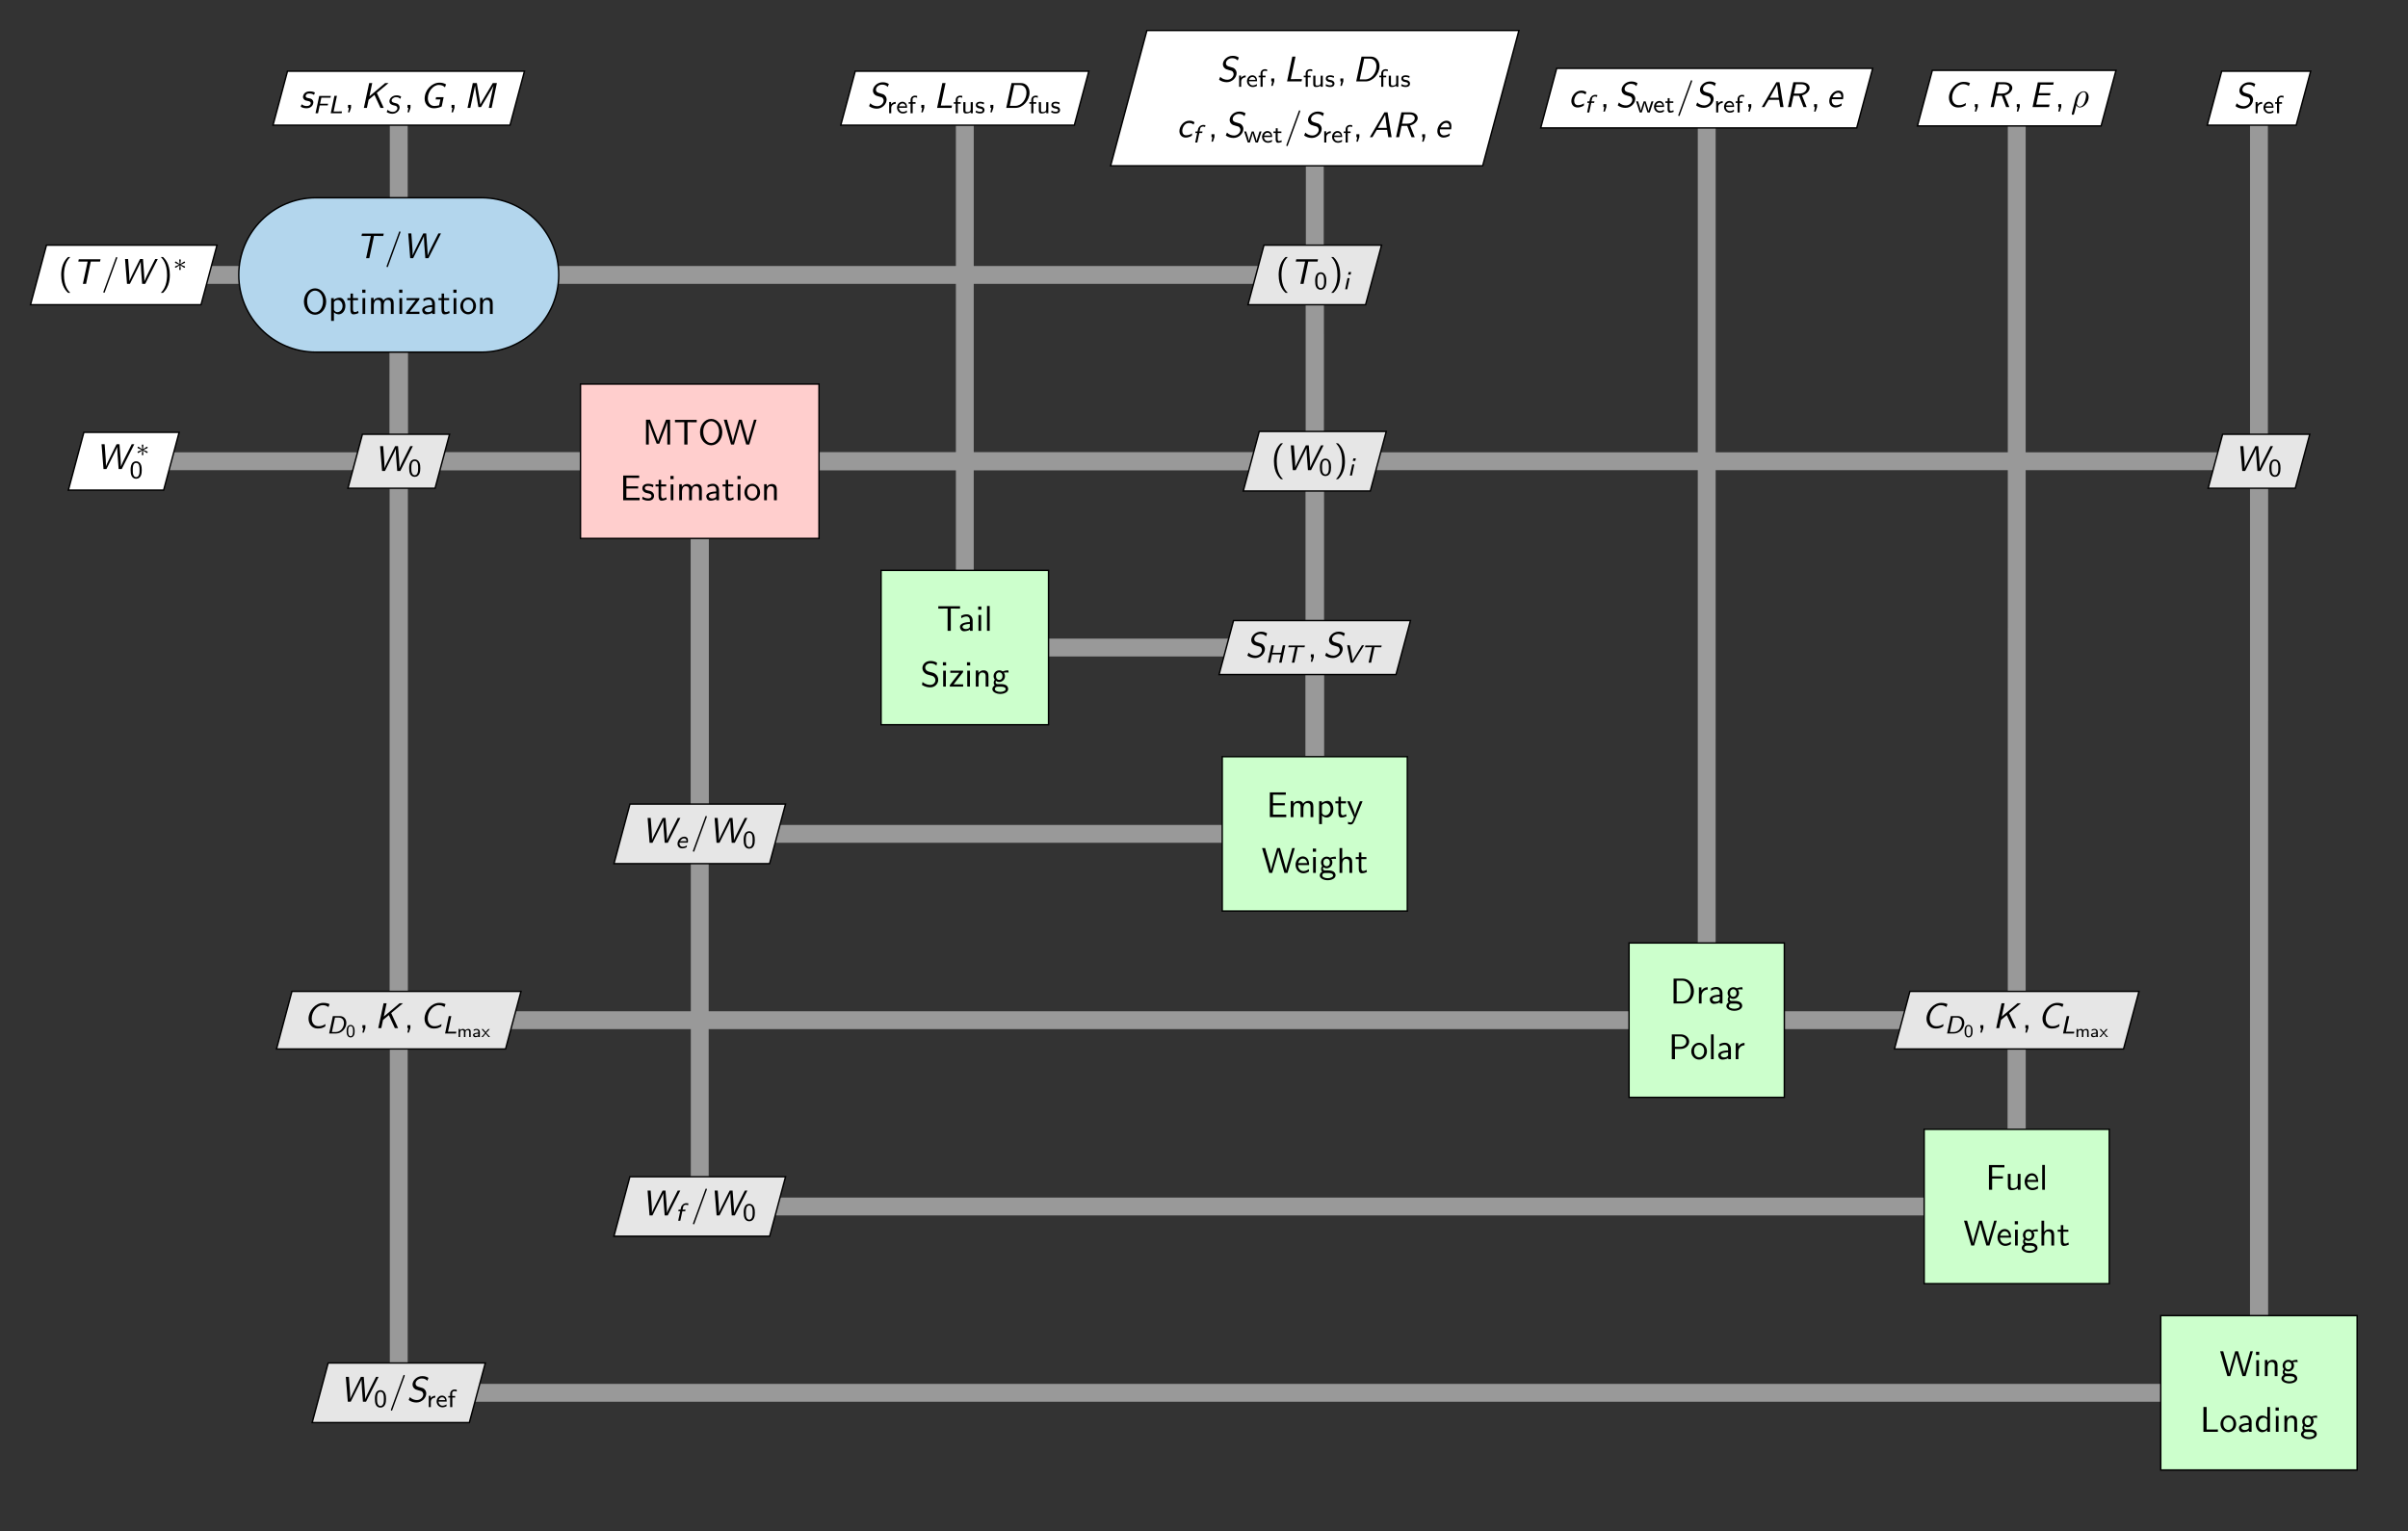 <?xml version="1.0" encoding="UTF-8"?>
<svg xmlns="http://www.w3.org/2000/svg" xmlns:xlink="http://www.w3.org/1999/xlink" width="671.105pt" height="426.818pt" viewBox="0 0 671.105 426.818" version="1.1">
<rect x="0" y="0" width="671.105" height="426.818" fill="#333333" stroke="none"/>
<defs>
<g>
<symbol overflow="visible" id="glyph0-0">
<path style="stroke:none;" d=""/>
</symbol>
<symbol overflow="visible" id="glyph0-1">
<path style="stroke:none;" d="M 4.328 -4.281 C 3.875 -4.5 3.516 -4.594 2.953 -4.594 C 2.578 -4.594 2.047 -4.562 1.578 -4.203 C 1.172 -3.875 1 -3.344 1 -3.047 C 1 -2.75 1.125 -2.516 1.328 -2.328 C 1.578 -2.078 1.828 -2.031 2.422 -1.906 C 2.688 -1.859 3.156 -1.75 3.156 -1.312 C 3.156 -1.312 3.156 -0.516 2.047 -0.516 C 1.688 -0.516 1.109 -0.594 0.625 -1 L 0.406 -0.469 C 0.391 -0.438 0.359 -0.375 0.359 -0.344 C 0.359 -0.312 0.984 0.109 1.938 0.109 C 3.578 0.109 3.891 -1.125 3.891 -1.531 C 3.891 -2.016 3.594 -2.266 3.516 -2.359 C 3.234 -2.578 3.062 -2.609 2.516 -2.719 C 2.109 -2.797 1.75 -2.875 1.75 -3.281 C 1.75 -3.297 1.75 -4 2.734 -4 C 3.281 -4 3.672 -3.891 4.062 -3.625 L 4.078 -3.625 Z M 4.328 -4.281 "/>
</symbol>
<symbol overflow="visible" id="glyph0-2">
<path style="stroke:none;" d="M 4.562 -4.188 L 7.828 -6.922 L 6.891 -6.922 L 2.5 -3.219 L 3.281 -6.922 L 2.438 -6.922 L 0.953 0 L 1.797 0 L 2.281 -2.266 L 3.906 -3.625 L 5.578 0 L 6.484 0 Z M 4.562 -4.188 "/>
</symbol>
<symbol overflow="visible" id="glyph0-3">
<path style="stroke:none;" d="M 7.281 -6.547 C 6.656 -6.906 6.125 -7.031 5.422 -7.031 C 3.359 -7.031 1.312 -5.016 1.312 -2.547 C 1.312 -1.266 2.156 0.109 3.891 0.109 C 4.719 0.109 5.594 -0.156 6.062 -0.391 L 6.609 -2.984 L 4.5 -2.984 L 4.375 -2.359 L 5.703 -2.359 C 5.578 -1.828 5.469 -1.281 5.359 -0.734 C 4.922 -0.609 4.469 -0.531 4.031 -0.531 C 2.797 -0.531 2.203 -1.562 2.203 -2.688 C 2.203 -4.578 3.703 -6.391 5.25 -6.391 C 6.094 -6.391 6.531 -6.141 6.969 -5.734 Z M 7.281 -6.547 "/>
</symbol>
<symbol overflow="visible" id="glyph0-4">
<path style="stroke:none;" d="M 9.188 -6.922 L 8.047 -6.922 L 6.016 -3.516 C 5.297 -2.266 4.688 -1.281 4.562 -0.938 C 4.516 -1.578 4.344 -2.594 4.219 -3.297 L 3.594 -6.922 L 2.469 -6.922 L 1 0 L 1.781 0 L 3.094 -6.172 C 3.125 -5.547 3.312 -4.422 3.422 -3.719 L 4.031 -0.219 L 4.75 -0.219 L 6.734 -3.547 C 7.578 -4.969 7.609 -5.031 7.922 -5.578 L 8.25 -6.188 L 6.938 0 L 7.719 0 Z M 9.188 -6.922 "/>
</symbol>
<symbol overflow="visible" id="glyph0-5">
<path style="stroke:none;" d="M 6.047 -6.656 C 5.5 -6.984 5.031 -7.141 4.328 -7.141 C 2.766 -7.141 1.609 -5.906 1.609 -4.812 C 1.609 -4.531 1.703 -4.109 2 -3.797 C 2.359 -3.422 2.641 -3.344 3.234 -3.188 C 3.953 -3 4.141 -2.953 4.344 -2.734 C 4.531 -2.5 4.594 -2.25 4.594 -2.031 C 4.594 -1.312 3.859 -0.469 2.828 -0.469 C 2.203 -0.469 1.422 -0.688 0.859 -1.281 L 0.531 -0.484 C 1.062 -0.062 1.859 0.219 2.688 0.219 C 4.219 0.219 5.422 -1.094 5.422 -2.297 C 5.422 -2.516 5.391 -2.984 5 -3.406 C 4.672 -3.781 4.406 -3.844 3.5 -4.094 C 3.094 -4.203 2.453 -4.359 2.453 -5.078 C 2.453 -5.797 3.219 -6.484 4.172 -6.484 C 4.828 -6.484 5.297 -6.297 5.734 -5.844 Z M 6.047 -6.656 "/>
</symbol>
<symbol overflow="visible" id="glyph0-6">
<path style="stroke:none;" d="M 3.297 -6.922 L 2.406 -6.922 L 0.938 0 L 4.969 0 L 5.109 -0.656 C 4.234 -0.641 3.328 -0.641 2.438 -0.641 L 1.969 -0.641 Z M 3.297 -6.922 "/>
</symbol>
<symbol overflow="visible" id="glyph0-7">
<path style="stroke:none;" d="M 2.438 -6.922 L 0.953 0 L 3.578 0 C 5.547 0 7.453 -2.031 7.453 -4.25 C 7.453 -5.719 6.547 -6.922 5.047 -6.922 Z M 3.172 -6.359 L 4.688 -6.359 C 5.969 -6.359 6.594 -5.391 6.594 -4.25 C 6.594 -2.375 5.25 -0.562 3.453 -0.562 L 1.938 -0.562 Z M 3.172 -6.359 "/>
</symbol>
<symbol overflow="visible" id="glyph0-8">
<path style="stroke:none;" d="M 4.969 -4.156 C 4.453 -4.531 4.062 -4.594 3.531 -4.594 C 1.938 -4.594 0.766 -3.016 0.766 -1.688 C 0.766 -0.781 1.344 0.109 2.5 0.109 C 3.016 0.109 3.594 -0.031 4.234 -0.406 L 4.312 -1.062 C 3.922 -0.812 3.359 -0.531 2.625 -0.531 C 1.938 -0.531 1.562 -1.031 1.562 -1.75 C 1.562 -2.609 2.156 -3.953 3.406 -3.953 C 4 -3.953 4.266 -3.844 4.719 -3.516 Z M 4.969 -4.156 "/>
</symbol>
<symbol overflow="visible" id="glyph0-9">
<path style="stroke:none;" d="M 5.234 -6.922 L 4.344 -6.922 L 0.281 0 L 1.016 0 L 2.219 -2.031 L 5.109 -2.031 L 5.438 0 L 6.359 0 Z M 4.562 -6.234 L 5.016 -2.594 L 2.547 -2.594 Z M 4.562 -6.234 "/>
</symbol>
<symbol overflow="visible" id="glyph0-10">
<path style="stroke:none;" d="M 4.859 -3.25 C 6.266 -3.641 6.984 -4.578 6.984 -5.344 C 6.984 -6.234 6.094 -6.922 4.828 -6.922 L 2.438 -6.922 L 0.953 0 L 1.812 0 L 2.484 -3.156 L 4.062 -3.156 L 5.266 0 L 6.156 0 Z M 3.172 -6.359 L 4.594 -6.359 C 5.719 -6.359 6.172 -5.828 6.172 -5.281 C 6.172 -4.609 5.469 -3.766 4.062 -3.766 L 2.609 -3.766 Z M 3.172 -6.359 "/>
</symbol>
<symbol overflow="visible" id="glyph0-11">
<path style="stroke:none;" d="M 4.594 -2.188 C 4.641 -2.359 4.688 -2.734 4.688 -3.062 C 4.688 -3.234 4.688 -3.766 4.375 -4.156 C 4.188 -4.391 3.828 -4.594 3.312 -4.594 C 2.031 -4.594 0.766 -3.156 0.766 -1.703 C 0.766 -0.672 1.422 0.109 2.484 0.109 C 3.156 0.109 3.781 -0.156 4.172 -0.406 C 4.203 -0.531 4.234 -0.906 4.25 -1.062 C 3.891 -0.797 3.266 -0.5 2.609 -0.5 C 1.938 -0.5 1.469 -1 1.469 -1.812 C 1.469 -1.938 1.469 -2.047 1.5 -2.188 Z M 1.672 -2.734 C 2.031 -3.531 2.656 -3.984 3.203 -3.984 C 4.141 -3.984 4.141 -3.047 4.141 -2.734 Z M 1.672 -2.734 "/>
</symbol>
<symbol overflow="visible" id="glyph0-12">
<path style="stroke:none;" d="M 7.172 -6.688 C 6.562 -6.953 6.016 -7.031 5.406 -7.031 C 3.234 -7.031 1.312 -4.828 1.312 -2.609 C 1.312 -1.141 2.297 0.109 3.828 0.109 C 4.766 0.109 5.141 0 5.953 -0.453 L 6.047 -1.141 C 5.266 -0.672 4.812 -0.531 4.062 -0.531 C 2.797 -0.531 2.203 -1.562 2.203 -2.688 C 2.203 -4.562 3.656 -6.391 5.266 -6.391 C 5.922 -6.391 6.312 -6.234 6.859 -5.875 Z M 7.172 -6.688 "/>
</symbol>
<symbol overflow="visible" id="glyph0-13">
<path style="stroke:none;" d="M 2.516 -3.281 L 5.812 -3.281 L 5.938 -3.891 L 2.656 -3.891 L 3.156 -6.25 L 4.531 -6.25 C 4.641 -6.25 4.766 -6.234 4.891 -6.234 L 6.703 -6.234 L 6.844 -6.891 L 2.406 -6.891 L 0.938 0 L 5.516 0 L 5.672 -0.703 L 4.422 -0.703 C 4.297 -0.703 4.172 -0.703 4.062 -0.703 L 1.969 -0.703 Z M 2.516 -3.281 "/>
</symbol>
<symbol overflow="visible" id="glyph0-14">
<path style="stroke:none;" d="M 5.156 -6.219 L 6.047 -6.219 C 6.172 -6.219 6.297 -6.203 6.406 -6.203 L 7.734 -6.203 L 7.875 -6.859 L 1.812 -6.859 L 1.672 -6.203 L 3.016 -6.203 C 3.141 -6.203 3.266 -6.219 3.375 -6.219 L 4.281 -6.219 L 2.953 0 L 3.844 0 Z M 5.156 -6.219 "/>
</symbol>
<symbol overflow="visible" id="glyph0-15">
<path style="stroke:none;" d="M 10.734 -6.922 L 10.016 -6.922 L 8.172 -3.25 C 7.984 -2.875 7.172 -1.25 7 -0.734 L 6.984 -0.734 C 7 -0.812 7 -0.844 7 -1.094 C 7 -1.203 7 -1.797 6.875 -3.391 L 6.609 -6.922 L 5.797 -6.922 C 5.734 -6.781 5.156 -5.625 5.141 -5.625 L 3.562 -2.406 C 3.125 -1.516 2.875 -0.938 2.828 -0.75 C 2.828 -0.828 2.828 -1.125 2.828 -1.219 C 2.828 -1.984 2.781 -2.734 2.719 -3.5 L 2.469 -6.922 L 1.609 -6.922 L 2.156 0 L 2.969 0 L 4.531 -3.125 C 4.672 -3.406 5.828 -5.688 5.969 -6.156 L 5.984 -6.156 L 5.984 -5.859 C 5.984 -5.438 6.047 -4.344 6.094 -3.703 L 6.375 0 L 7.234 0 Z M 10.734 -6.922 "/>
</symbol>
<symbol overflow="visible" id="glyph1-0">
<path style="stroke:none;" d=""/>
</symbol>
<symbol overflow="visible" id="glyph1-1">
<path style="stroke:none;" d="M 1.844 -2.188 L 4.078 -2.188 L 4.172 -2.641 L 1.938 -2.641 L 2.297 -4.328 L 3.266 -4.328 C 3.359 -4.328 3.438 -4.328 3.516 -4.328 L 4.844 -4.328 L 4.953 -4.812 L 1.703 -4.812 L 0.672 0 L 1.375 0 Z M 1.844 -2.188 "/>
</symbol>
<symbol overflow="visible" id="glyph1-2">
<path style="stroke:none;" d="M 2.406 -4.844 L 1.703 -4.844 L 0.672 0 L 3.719 0 L 3.812 -0.5 C 3.156 -0.5 2.5 -0.484 1.828 -0.484 L 1.484 -0.484 Z M 2.406 -4.844 "/>
</symbol>
<symbol overflow="visible" id="glyph1-3">
<path style="stroke:none;" d="M 4.422 -4.641 C 4 -4.891 3.625 -4.984 3.141 -4.984 C 2 -4.984 1.156 -4.141 1.156 -3.359 C 1.156 -2.5 2 -2.297 2.234 -2.234 C 2.359 -2.203 2.766 -2.109 2.844 -2.078 C 3.109 -2 3.375 -1.766 3.375 -1.406 C 3.375 -0.922 2.844 -0.375 2.109 -0.375 C 1.484 -0.375 0.953 -0.641 0.641 -0.969 L 0.438 -0.438 C 0.422 -0.406 0.406 -0.375 0.406 -0.344 C 0.406 -0.328 1.031 0.141 2 0.141 C 3.109 0.141 4 -0.75 4 -1.609 C 4 -2.016 3.812 -2.281 3.672 -2.422 C 3.422 -2.688 3.203 -2.734 2.625 -2.875 C 2.25 -2.969 1.781 -3.078 1.781 -3.562 C 1.781 -4.031 2.344 -4.484 3.031 -4.484 C 3.359 -4.484 3.812 -4.422 4.188 -4.016 Z M 4.422 -4.641 "/>
</symbol>
<symbol overflow="visible" id="glyph1-4">
<path style="stroke:none;" d="M 1.891 -2.656 L 2.688 -2.656 L 2.781 -3.094 L 1.953 -3.094 L 2.141 -3.922 C 2.172 -4.047 2.188 -4.156 2.391 -4.297 C 2.609 -4.453 2.844 -4.453 2.906 -4.453 C 3.094 -4.453 3.297 -4.406 3.484 -4.328 L 3.594 -4.844 C 3.422 -4.875 3.25 -4.906 3.016 -4.906 C 2.281 -4.906 1.672 -4.359 1.531 -3.734 L 1.391 -3.094 L 0.859 -3.094 L 0.766 -2.656 L 1.297 -2.656 L 0.734 0 L 1.328 0 Z M 1.891 -2.656 "/>
</symbol>
<symbol overflow="visible" id="glyph1-5">
<path style="stroke:none;" d="M 2.25 -4.781 L 1.547 -4.781 L 1.391 -4.078 L 2.094 -4.078 Z M 0.578 0 L 1.172 0 L 1.828 -3.094 L 1.234 -3.094 Z M 0.578 0 "/>
</symbol>
<symbol overflow="visible" id="glyph1-6">
<path style="stroke:none;" d="M 5.578 -4.844 L 4.875 -4.844 L 4.422 -2.75 L 1.969 -2.75 L 2.406 -4.844 L 1.703 -4.844 L 0.672 0 L 1.375 0 L 1.875 -2.281 L 4.328 -2.281 L 3.844 0 L 4.547 0 Z M 5.578 -4.844 "/>
</symbol>
<symbol overflow="visible" id="glyph1-7">
<path style="stroke:none;" d="M 3.797 -4.312 L 4.453 -4.312 C 4.531 -4.312 4.609 -4.297 4.703 -4.297 L 5.703 -4.297 L 5.812 -4.781 L 1.281 -4.781 L 1.172 -4.297 L 2.188 -4.297 C 2.266 -4.297 2.359 -4.312 2.438 -4.312 L 3.094 -4.312 L 2.172 0 L 2.875 0 Z M 3.797 -4.312 "/>
</symbol>
<symbol overflow="visible" id="glyph1-8">
<path style="stroke:none;" d="M 5.859 -4.844 L 5.25 -4.844 L 3.859 -2.609 L 3.078 -1.328 C 2.703 -0.703 2.656 -0.594 2.641 -0.547 C 2.641 -0.922 2.438 -1.953 2.312 -2.609 L 1.875 -4.844 L 1.125 -4.844 L 2.109 0 L 2.812 0 Z M 5.859 -4.844 "/>
</symbol>
<symbol overflow="visible" id="glyph1-9">
<path style="stroke:none;" d="M 3.391 -1.531 C 3.453 -1.797 3.453 -2 3.453 -2.109 C 3.453 -2.5 3.359 -2.75 3.188 -2.906 C 2.953 -3.156 2.641 -3.203 2.422 -3.203 C 1.422 -3.203 0.531 -2.188 0.531 -1.219 C 0.531 -0.547 1 0.062 1.844 0.062 C 2.5 0.062 3.078 -0.25 3.094 -0.281 C 3.109 -0.328 3.156 -0.688 3.156 -0.766 C 2.781 -0.531 2.328 -0.391 1.953 -0.391 C 1.359 -0.391 1.078 -0.844 1.078 -1.297 C 1.078 -1.391 1.078 -1.406 1.094 -1.531 Z M 1.234 -1.938 C 1.562 -2.547 2.016 -2.734 2.328 -2.734 C 3.047 -2.734 3.047 -2.062 3.047 -1.938 Z M 1.234 -1.938 "/>
</symbol>
<symbol overflow="visible" id="glyph1-10">
<path style="stroke:none;" d="M 1.719 -4.844 L 0.688 0 L 2.656 0 C 4.078 0 5.484 -1.359 5.484 -2.938 C 5.484 -4.047 4.75 -4.844 3.688 -4.844 Z M 2.312 -4.422 L 3.422 -4.422 C 4.25 -4.422 4.812 -3.859 4.812 -2.938 C 4.812 -1.625 3.844 -0.406 2.562 -0.406 L 1.453 -0.406 Z M 2.312 -4.422 "/>
</symbol>
<symbol overflow="visible" id="glyph2-0">
<path style="stroke:none;" d=""/>
</symbol>
<symbol overflow="visible" id="glyph2-1">
<path style="stroke:none;" d="M 1.797 -0.016 L 1.797 -0.828 L 0.969 -0.828 L 0.969 0 L 1.219 0 L 0.969 1.25 L 1.375 1.25 Z M 1.797 -0.016 "/>
</symbol>
<symbol overflow="visible" id="glyph2-2">
<path style="stroke:none;" d="M 2.703 -7.484 C 2.375 -7.172 1.719 -6.562 1.25 -5.344 C 0.859 -4.281 0.781 -3.219 0.781 -2.5 C 0.781 0.734 2.219 2.047 2.703 2.5 L 3.312 2.5 C 2.828 2.016 1.562 0.734 1.562 -2.5 C 1.562 -3.047 1.594 -4.219 2 -5.391 C 2.406 -6.547 2.984 -7.141 3.312 -7.484 Z M 2.703 -7.484 "/>
</symbol>
<symbol overflow="visible" id="glyph2-3">
<path style="stroke:none;" d="M 1.172 2.5 C 1.484 2.188 2.156 1.578 2.609 0.359 C 3.016 -0.703 3.078 -1.766 3.078 -2.5 C 3.078 -5.719 1.641 -7.031 1.172 -7.484 L 0.562 -7.484 C 1.031 -7 2.297 -5.719 2.297 -2.5 C 2.297 -1.938 2.266 -0.766 1.859 0.406 C 1.453 1.562 0.891 2.156 0.562 2.5 Z M 1.172 2.5 "/>
</symbol>
<symbol overflow="visible" id="glyph2-4">
<path style="stroke:none;" d="M 6.766 -3.438 C 6.766 -5.531 5.328 -7.141 3.672 -7.141 C 1.969 -7.141 0.562 -5.516 0.562 -3.438 C 0.562 -1.328 2.031 0.219 3.656 0.219 C 5.328 0.219 6.766 -1.344 6.766 -3.438 Z M 3.672 -0.422 C 2.5 -0.422 1.453 -1.672 1.453 -3.594 C 1.453 -5.406 2.547 -6.5 3.656 -6.5 C 4.812 -6.5 5.875 -5.375 5.875 -3.594 C 5.875 -1.641 4.812 -0.422 3.672 -0.422 Z M 3.672 -0.422 "/>
</symbol>
<symbol overflow="visible" id="glyph2-5">
<path style="stroke:none;" d="M 1.594 -0.453 C 1.906 -0.172 2.344 0.109 2.938 0.109 C 3.906 0.109 4.781 -0.875 4.781 -2.219 C 4.781 -3.422 4.156 -4.531 3.203 -4.531 C 2.609 -4.531 2.031 -4.328 1.562 -3.938 L 1.562 -4.422 L 0.812 -4.422 L 0.812 1.938 L 1.594 1.938 Z M 1.594 -3.312 C 1.828 -3.672 2.219 -3.891 2.656 -3.891 C 3.406 -3.891 4 -3.141 4 -2.219 C 4 -1.203 3.297 -0.5 2.547 -0.5 C 2.156 -0.5 1.891 -0.703 1.688 -0.969 C 1.594 -1.109 1.594 -1.141 1.594 -1.312 Z M 1.594 -3.312 "/>
</symbol>
<symbol overflow="visible" id="glyph2-6">
<path style="stroke:none;" d="M 1.75 -3.844 L 3.156 -3.844 L 3.156 -4.422 L 1.75 -4.422 L 1.75 -5.688 L 1.062 -5.688 L 1.062 -4.422 L 0.188 -4.422 L 0.188 -3.844 L 1.031 -3.844 L 1.031 -1.188 C 1.031 -0.594 1.172 0.109 1.859 0.109 C 2.547 0.109 3.062 -0.141 3.312 -0.266 L 3.156 -0.859 C 2.891 -0.641 2.578 -0.531 2.25 -0.531 C 1.891 -0.531 1.75 -0.828 1.75 -1.359 Z M 1.75 -3.844 "/>
</symbol>
<symbol overflow="visible" id="glyph2-7">
<path style="stroke:none;" d="M 1.625 -6.781 L 0.734 -6.781 L 0.734 -5.891 L 1.625 -5.891 Z M 1.562 -4.422 L 0.812 -4.422 L 0.812 0 L 1.562 0 Z M 1.562 -4.422 "/>
</symbol>
<symbol overflow="visible" id="glyph2-8">
<path style="stroke:none;" d="M 7.109 -2.969 C 7.109 -3.641 6.953 -4.531 5.734 -4.531 C 5.141 -4.531 4.625 -4.25 4.25 -3.719 C 4 -4.469 3.297 -4.531 2.984 -4.531 C 2.266 -4.531 1.797 -4.125 1.531 -3.766 L 1.531 -4.484 L 0.812 -4.484 L 0.812 0 L 1.578 0 L 1.578 -2.438 C 1.578 -3.125 1.859 -3.922 2.594 -3.922 C 3.516 -3.922 3.562 -3.281 3.562 -2.906 L 3.562 0 L 4.344 0 L 4.344 -2.438 C 4.344 -3.125 4.609 -3.922 5.359 -3.922 C 6.281 -3.922 6.328 -3.281 6.328 -2.906 L 6.328 0 L 7.109 0 Z M 7.109 -2.969 "/>
</symbol>
<symbol overflow="visible" id="glyph2-9">
<path style="stroke:none;" d="M 3.984 -4.031 L 3.984 -4.422 L 0.422 -4.422 L 0.422 -3.844 L 1.797 -3.844 C 1.922 -3.844 2.047 -3.844 2.156 -3.844 L 2.938 -3.844 L 0.281 -0.406 L 0.281 0 L 4 0 L 4 -0.625 L 2.547 -0.625 C 2.422 -0.625 2.297 -0.609 2.188 -0.609 L 1.328 -0.609 Z M 3.984 -4.031 "/>
</symbol>
<symbol overflow="visible" id="glyph2-10">
<path style="stroke:none;" d="M 3.984 -2.875 C 3.984 -3.891 3.25 -4.594 2.328 -4.594 C 1.688 -4.594 1.234 -4.438 0.766 -4.172 L 0.828 -3.516 C 1.344 -3.875 1.844 -4 2.328 -4 C 2.797 -4 3.203 -3.609 3.203 -2.875 L 3.203 -2.438 C 1.703 -2.422 0.438 -2 0.438 -1.125 C 0.438 -0.703 0.703 0.109 1.578 0.109 C 1.719 0.109 2.656 0.094 3.234 -0.359 L 3.234 0 L 3.984 0 Z M 3.203 -1.312 C 3.203 -1.125 3.203 -0.875 2.859 -0.688 C 2.578 -0.516 2.188 -0.5 2.078 -0.5 C 1.609 -0.5 1.156 -0.734 1.156 -1.141 C 1.156 -1.844 2.766 -1.906 3.203 -1.938 Z M 3.203 -1.312 "/>
</symbol>
<symbol overflow="visible" id="glyph2-11">
<path style="stroke:none;" d="M 4.672 -2.188 C 4.672 -3.531 3.672 -4.594 2.5 -4.594 C 1.266 -4.594 0.297 -3.5 0.297 -2.188 C 0.297 -0.875 1.312 0.109 2.484 0.109 C 3.672 0.109 4.672 -0.891 4.672 -2.188 Z M 2.484 -0.531 C 1.797 -0.531 1.078 -1.094 1.078 -2.297 C 1.078 -3.5 1.828 -3.984 2.484 -3.984 C 3.188 -3.984 3.891 -3.469 3.891 -2.297 C 3.891 -1.109 3.219 -0.531 2.484 -0.531 Z M 2.484 -0.531 "/>
</symbol>
<symbol overflow="visible" id="glyph2-12">
<path style="stroke:none;" d="M 4.344 -2.969 C 4.344 -3.625 4.188 -4.531 2.969 -4.531 C 2.078 -4.531 1.578 -3.859 1.531 -3.781 L 1.531 -4.484 L 0.812 -4.484 L 0.812 0 L 1.578 0 L 1.578 -2.438 C 1.578 -3.094 1.828 -3.922 2.594 -3.922 C 3.547 -3.922 3.562 -3.219 3.562 -2.906 L 3.562 0 L 4.344 0 Z M 4.344 -2.969 "/>
</symbol>
<symbol overflow="visible" id="glyph2-13">
<path style="stroke:none;" d="M 5.281 -3.531 C 4.938 -2.625 4.469 -1.391 4.359 -0.922 L 4.344 -0.922 C 4.297 -1.141 4.172 -1.5 4.031 -1.922 L 2.469 -6.047 L 2.125 -6.922 L 1 -6.922 L 1 0 L 1.781 0 L 1.781 -6.188 C 1.844 -5.859 2.25 -4.781 2.5 -4.094 L 3.984 -0.219 L 4.703 -0.219 L 6.031 -3.688 C 6.344 -4.5 6.438 -4.75 6.516 -4.953 C 6.609 -5.25 6.875 -5.969 6.922 -6.188 L 6.938 -6.188 L 6.938 0 L 7.719 0 L 7.719 -6.922 L 6.578 -6.922 Z M 5.281 -3.531 "/>
</symbol>
<symbol overflow="visible" id="glyph2-14">
<path style="stroke:none;" d="M 3.844 -6.219 L 4.719 -6.219 C 4.844 -6.219 4.969 -6.203 5.078 -6.203 L 6.422 -6.203 L 6.422 -6.859 L 0.359 -6.859 L 0.359 -6.203 L 1.688 -6.203 C 1.812 -6.203 1.938 -6.219 2.047 -6.219 L 2.953 -6.219 L 2.953 0 L 3.844 0 Z M 3.844 -6.219 "/>
</symbol>
<symbol overflow="visible" id="glyph2-15">
<path style="stroke:none;" d="M 9.266 -6.922 L 8.547 -6.922 L 7.641 -3.781 C 7.375 -2.906 6.891 -1.219 6.844 -0.719 C 6.844 -0.734 6.781 -1.25 6.125 -3.516 L 5.141 -6.922 L 4.344 -6.922 L 3.438 -3.812 C 3.219 -3.047 2.719 -1.297 2.672 -0.734 L 2.656 -0.734 C 2.625 -1.141 2.359 -2.109 2.266 -2.438 L 1.797 -4.109 L 1 -6.922 L 0.141 -6.922 L 2.156 0 L 2.969 0 L 3.969 -3.453 C 4.172 -4.188 4.609 -5.672 4.672 -6.188 C 4.719 -5.891 4.953 -4.938 5.219 -4 L 6.375 0 L 7.234 0 Z M 9.266 -6.922 "/>
</symbol>
<symbol overflow="visible" id="glyph2-16">
<path style="stroke:none;" d="M 5.109 -3.281 L 5.109 -3.891 L 1.828 -3.891 L 1.828 -6.25 L 3.203 -6.25 C 3.312 -6.25 3.438 -6.234 3.562 -6.234 L 5.391 -6.234 L 5.391 -6.891 L 0.938 -6.891 L 0.938 0 L 5.516 0 L 5.516 -0.703 L 4.266 -0.703 C 4.141 -0.703 4.031 -0.703 3.906 -0.703 L 1.828 -0.703 L 1.828 -3.281 Z M 5.109 -3.281 "/>
</symbol>
<symbol overflow="visible" id="glyph2-17">
<path style="stroke:none;" d="M 3.422 -4.281 C 2.906 -4.516 2.5 -4.594 1.984 -4.594 C 1.734 -4.594 0.328 -4.594 0.328 -3.297 C 0.328 -2.797 0.625 -2.484 0.875 -2.297 C 1.172 -2.078 1.391 -2.031 1.938 -1.922 C 2.297 -1.859 2.875 -1.734 2.875 -1.203 C 2.875 -0.516 2.094 -0.516 1.938 -0.516 C 1.141 -0.516 0.578 -0.891 0.406 -1 L 0.281 -0.328 C 0.594 -0.172 1.141 0.109 1.953 0.109 C 2.141 0.109 2.688 0.109 3.109 -0.203 C 3.422 -0.453 3.594 -0.844 3.594 -1.281 C 3.594 -1.828 3.219 -2.156 3.203 -2.188 C 2.812 -2.547 2.547 -2.609 2.047 -2.688 C 1.5 -2.797 1.031 -2.906 1.031 -3.391 C 1.031 -4 1.75 -4 1.891 -4 C 2.203 -4 2.734 -3.969 3.297 -3.625 Z M 3.422 -4.281 "/>
</symbol>
<symbol overflow="visible" id="glyph2-18">
<path style="stroke:none;" d="M 1.562 -6.922 L 0.812 -6.922 L 0.812 0 L 1.562 0 Z M 1.562 -6.922 "/>
</symbol>
<symbol overflow="visible" id="glyph2-19">
<path style="stroke:none;" d="M 4.641 -6.641 C 4.094 -6.969 3.531 -7.141 2.812 -7.141 C 1.422 -7.141 0.562 -6.156 0.562 -5.172 C 0.562 -4.75 0.703 -4.328 1.094 -3.906 C 1.516 -3.453 1.953 -3.344 2.547 -3.203 C 3.391 -2.984 3.484 -2.953 3.766 -2.719 C 3.969 -2.547 4.188 -2.219 4.188 -1.781 C 4.188 -1.125 3.641 -0.469 2.734 -0.469 C 2.328 -0.469 1.422 -0.562 0.594 -1.281 L 0.438 -0.469 C 1.312 0.078 2.109 0.219 2.734 0.219 C 4.062 0.219 4.969 -0.781 4.969 -1.891 C 4.969 -2.531 4.672 -3.016 4.453 -3.25 C 3.984 -3.75 3.656 -3.844 2.734 -4.062 C 2.156 -4.203 2 -4.25 1.688 -4.5 C 1.625 -4.562 1.344 -4.859 1.344 -5.297 C 1.344 -5.875 1.891 -6.484 2.797 -6.484 C 3.641 -6.484 4.109 -6.156 4.484 -5.844 Z M 4.641 -6.641 "/>
</symbol>
<symbol overflow="visible" id="glyph2-20">
<path style="stroke:none;" d="M 3.516 -3.891 C 3.734 -3.891 4 -3.938 4.25 -3.938 C 4.422 -3.938 4.812 -3.906 4.828 -3.906 L 4.719 -4.531 C 4.031 -4.531 3.453 -4.344 3.156 -4.219 C 2.938 -4.391 2.609 -4.531 2.203 -4.531 C 1.344 -4.531 0.625 -3.812 0.625 -2.906 C 0.625 -2.547 0.75 -2.188 0.953 -1.922 C 0.656 -1.516 0.656 -1.125 0.656 -1.078 C 0.656 -0.812 0.75 -0.531 0.922 -0.312 C 0.406 -0.016 0.281 0.453 0.281 0.703 C 0.281 1.453 1.266 2.047 2.484 2.047 C 3.703 2.047 4.688 1.469 4.688 0.703 C 4.688 -0.688 3.031 -0.688 2.641 -0.688 L 1.766 -0.688 C 1.641 -0.688 1.188 -0.688 1.188 -1.219 C 1.188 -1.328 1.219 -1.484 1.297 -1.578 C 1.5 -1.422 1.828 -1.281 2.203 -1.281 C 3.094 -1.281 3.797 -2.031 3.797 -2.906 C 3.797 -3.391 3.578 -3.766 3.469 -3.906 Z M 2.203 -1.859 C 1.828 -1.859 1.312 -2.078 1.312 -2.906 C 1.312 -3.734 1.828 -3.969 2.203 -3.969 C 2.625 -3.969 3.094 -3.688 3.094 -2.906 C 3.094 -2.141 2.625 -1.859 2.203 -1.859 Z M 2.656 0.031 C 2.875 0.031 4 0.031 4 0.719 C 4 1.156 3.312 1.484 2.5 1.484 C 1.688 1.484 0.984 1.172 0.984 0.703 C 0.984 0.672 0.984 0.031 1.75 0.031 Z M 2.656 0.031 "/>
</symbol>
<symbol overflow="visible" id="glyph2-21">
<path style="stroke:none;" d="M 4.453 -4.422 L 3.703 -4.422 C 2.406 -1.25 2.375 -0.797 2.375 -0.562 L 2.359 -0.562 C 2.297 -1.234 1.5 -3.094 1.469 -3.188 L 0.922 -4.422 L 0.141 -4.422 L 2.078 0 C 1.953 0.312 1.75 0.812 1.719 0.891 C 1.453 1.469 1.281 1.469 1.141 1.469 C 0.984 1.469 0.672 1.438 0.375 1.312 L 0.422 1.969 C 0.641 2.016 0.922 2.047 1.141 2.047 C 1.5 2.047 1.859 1.922 2.266 0.906 Z M 4.453 -4.422 "/>
</symbol>
<symbol overflow="visible" id="glyph2-22">
<path style="stroke:none;" d="M 4.125 -2.188 C 4.125 -2.516 4.109 -3.266 3.734 -3.875 C 3.312 -4.484 2.719 -4.594 2.359 -4.594 C 1.25 -4.594 0.344 -3.531 0.344 -2.25 C 0.344 -0.938 1.312 0.109 2.5 0.109 C 3.125 0.109 3.703 -0.125 4.094 -0.406 L 4.031 -1.062 C 3.406 -0.531 2.734 -0.5 2.516 -0.5 C 1.719 -0.5 1.078 -1.203 1.047 -2.188 Z M 1.094 -2.734 C 1.25 -3.484 1.781 -3.984 2.359 -3.984 C 2.875 -3.984 3.422 -3.656 3.562 -2.734 Z M 1.094 -2.734 "/>
</symbol>
<symbol overflow="visible" id="glyph2-23">
<path style="stroke:none;" d="M 4.344 -2.969 C 4.344 -3.625 4.188 -4.531 2.969 -4.531 C 2.359 -4.531 1.875 -4.234 1.562 -3.812 L 1.562 -6.922 L 0.812 -6.922 L 0.812 0 L 1.578 0 L 1.578 -2.438 C 1.578 -3.094 1.828 -3.922 2.594 -3.922 C 3.547 -3.922 3.562 -3.219 3.562 -2.906 L 3.562 0 L 4.344 0 Z M 4.344 -2.969 "/>
</symbol>
<symbol overflow="visible" id="glyph2-24">
<path style="stroke:none;" d="M 0.953 -6.922 L 0.953 0 L 3.578 0 C 5.281 0 6.625 -1.516 6.625 -3.406 C 6.625 -5.328 5.281 -6.922 3.562 -6.922 Z M 1.812 -0.562 L 1.812 -6.359 L 3.344 -6.359 C 4.734 -6.359 5.766 -5.156 5.766 -3.406 C 5.766 -1.703 4.734 -0.562 3.344 -0.562 Z M 1.812 -0.562 "/>
</symbol>
<symbol overflow="visible" id="glyph2-25">
<path style="stroke:none;" d="M 1.562 -2.141 C 1.562 -3.125 2.281 -3.844 3.266 -3.875 L 3.266 -4.531 C 2.375 -4.531 1.828 -4.031 1.516 -3.578 L 1.516 -4.484 L 0.812 -4.484 L 0.812 0 L 1.562 0 Z M 1.562 -2.141 "/>
</symbol>
<symbol overflow="visible" id="glyph2-26">
<path style="stroke:none;" d="M 3.516 -2.875 C 4.75 -2.875 5.797 -3.781 5.797 -4.906 C 5.797 -5.969 4.812 -6.922 3.438 -6.922 L 0.953 -6.922 L 0.953 0 L 1.844 0 L 1.844 -2.875 Z M 3.219 -6.359 C 4.312 -6.359 5 -5.75 5 -4.906 C 5 -4.109 4.359 -3.453 3.219 -3.453 L 1.812 -3.453 L 1.812 -6.359 Z M 3.219 -6.359 "/>
</symbol>
<symbol overflow="visible" id="glyph2-27">
<path style="stroke:none;" d="M 4.828 -3.141 L 4.828 -3.75 L 1.828 -3.75 L 1.828 -6.25 L 3.125 -6.25 C 3.25 -6.25 3.375 -6.234 3.484 -6.234 L 5.25 -6.234 L 5.25 -6.891 L 0.938 -6.891 L 0.938 0 L 1.828 0 L 1.828 -3.141 Z M 4.828 -3.141 "/>
</symbol>
<symbol overflow="visible" id="glyph2-28">
<path style="stroke:none;" d="M 4.344 -4.422 L 3.562 -4.422 L 3.562 -1.531 C 3.562 -0.781 3 -0.438 2.359 -0.438 C 1.656 -0.438 1.578 -0.703 1.578 -1.125 L 1.578 -4.422 L 0.812 -4.422 L 0.812 -1.094 C 0.812 -0.375 1.031 0.109 1.859 0.109 C 2.391 0.109 3.094 -0.047 3.594 -0.484 L 3.594 0 L 4.344 0 Z M 4.344 -4.422 "/>
</symbol>
<symbol overflow="visible" id="glyph2-29">
<path style="stroke:none;" d="M 1.828 -6.922 L 0.938 -6.922 L 0.938 0 L 4.969 0 L 4.969 -0.656 C 4.094 -0.641 3.203 -0.641 2.312 -0.641 L 1.828 -0.641 Z M 1.828 -6.922 "/>
</symbol>
<symbol overflow="visible" id="glyph2-30">
<path style="stroke:none;" d="M 4.328 -6.922 L 3.578 -6.922 L 3.578 -3.984 C 3.047 -4.422 2.5 -4.531 2.125 -4.531 C 1.141 -4.531 0.359 -3.5 0.359 -2.219 C 0.359 -0.906 1.125 0.109 2.078 0.109 C 2.406 0.109 2.984 0.016 3.547 -0.516 L 3.547 0 L 4.328 0 Z M 3.547 -1.391 C 3.547 -1.25 3.531 -1.062 3.219 -0.781 C 2.984 -0.578 2.734 -0.5 2.484 -0.5 C 1.859 -0.5 1.141 -0.969 1.141 -2.203 C 1.141 -3.516 2 -3.922 2.578 -3.922 C 3.031 -3.922 3.328 -3.703 3.547 -3.375 Z M 3.547 -1.391 "/>
</symbol>
<symbol overflow="visible" id="glyph3-0">
<path style="stroke:none;" d=""/>
</symbol>
<symbol overflow="visible" id="glyph3-1">
<path style="stroke:none;" d="M 1.172 -1.484 C 1.172 -2.234 1.812 -2.641 2.422 -2.641 L 2.422 -3.156 C 1.828 -3.156 1.406 -2.875 1.125 -2.5 L 1.125 -3.141 L 0.594 -3.141 L 0.594 0 L 1.172 0 Z M 1.172 -1.484 "/>
</symbol>
<symbol overflow="visible" id="glyph3-2">
<path style="stroke:none;" d="M 3 -0.766 C 2.609 -0.484 2.172 -0.391 1.875 -0.391 C 1.266 -0.391 0.797 -0.891 0.781 -1.531 L 3.062 -1.531 C 3.062 -1.844 3.031 -2.312 2.766 -2.703 C 2.516 -3.062 2.094 -3.203 1.75 -3.203 C 0.906 -3.203 0.25 -2.453 0.25 -1.562 C 0.25 -0.672 0.938 0.062 1.859 0.062 C 2.266 0.062 2.688 -0.047 3.031 -0.266 Z M 0.828 -1.938 C 0.984 -2.5 1.406 -2.734 1.75 -2.734 C 2.062 -2.734 2.516 -2.594 2.641 -1.938 Z M 0.828 -1.938 "/>
</symbol>
<symbol overflow="visible" id="glyph3-3">
<path style="stroke:none;" d="M 1.328 -2.656 L 2.125 -2.656 L 2.125 -3.094 L 1.297 -3.094 L 1.297 -3.891 C 1.297 -4.375 1.734 -4.453 1.969 -4.453 C 2.125 -4.453 2.312 -4.422 2.562 -4.328 L 2.562 -4.844 C 2.391 -4.875 2.172 -4.906 1.984 -4.906 C 1.266 -4.906 0.734 -4.391 0.734 -3.703 L 0.734 -3.094 L 0.203 -3.094 L 0.203 -2.656 L 0.734 -2.656 L 0.734 0 L 1.328 0 Z M 1.328 -2.656 "/>
</symbol>
<symbol overflow="visible" id="glyph3-4">
<path style="stroke:none;" d="M 3.234 -3.094 L 2.641 -3.094 L 2.641 -1.078 C 2.641 -0.516 2.156 -0.344 1.75 -0.344 C 1.234 -0.344 1.188 -0.484 1.188 -0.797 L 1.188 -3.094 L 0.578 -3.094 L 0.578 -0.766 C 0.578 -0.141 0.844 0.062 1.344 0.062 C 1.625 0.062 2.234 0.016 2.656 -0.328 L 2.656 0 L 3.234 0 Z M 3.234 -3.094 "/>
</symbol>
<symbol overflow="visible" id="glyph3-5">
<path style="stroke:none;" d="M 2.547 -2.984 C 2.062 -3.172 1.719 -3.203 1.469 -3.203 C 1.297 -3.203 0.25 -3.203 0.25 -2.266 C 0.25 -1.938 0.422 -1.766 0.516 -1.672 C 0.766 -1.438 1.047 -1.375 1.422 -1.312 C 1.75 -1.25 2.125 -1.172 2.125 -0.844 C 2.125 -0.406 1.547 -0.406 1.453 -0.406 C 1 -0.406 0.578 -0.562 0.312 -0.766 L 0.203 -0.234 C 0.453 -0.125 0.875 0.062 1.453 0.062 C 1.766 0.062 2.062 0.016 2.328 -0.172 C 2.578 -0.359 2.672 -0.672 2.672 -0.906 C 2.672 -1.031 2.656 -1.297 2.359 -1.562 C 2.109 -1.797 1.859 -1.844 1.516 -1.906 C 1.109 -1.984 0.781 -2.047 0.781 -2.359 C 0.781 -2.75 1.297 -2.75 1.406 -2.75 C 1.797 -2.75 2.109 -2.672 2.453 -2.484 Z M 2.547 -2.984 "/>
</symbol>
<symbol overflow="visible" id="glyph3-6">
<path style="stroke:none;" d="M 4.953 -3.094 L 4.406 -3.094 C 4.344 -2.906 3.953 -1.719 3.734 -1 C 3.672 -0.797 3.609 -0.578 3.594 -0.406 L 3.578 -0.406 C 3.547 -0.703 3.297 -1.453 3.281 -1.5 L 2.766 -3.094 L 2.234 -3.094 C 2.031 -2.5 1.516 -0.938 1.453 -0.422 C 1.391 -0.922 0.875 -2.453 0.766 -2.797 C 0.703 -2.969 0.703 -2.969 0.672 -3.094 L 0.109 -3.094 L 1.125 0 L 1.703 0 C 1.719 -0.031 1.906 -0.578 2.141 -1.359 C 2.25 -1.688 2.453 -2.359 2.5 -2.672 C 2.516 -2.531 2.562 -2.375 2.609 -2.203 C 2.656 -2.031 2.703 -1.844 2.75 -1.672 L 3.297 0 L 3.938 0 Z M 4.953 -3.094 "/>
</symbol>
<symbol overflow="visible" id="glyph3-7">
<path style="stroke:none;" d="M 1.312 -2.656 L 2.344 -2.656 L 2.344 -3.094 L 1.312 -3.094 L 1.312 -3.984 L 0.781 -3.984 L 0.781 -3.094 L 0.141 -3.094 L 0.141 -2.656 L 0.75 -2.656 L 0.75 -0.891 C 0.75 -0.422 0.875 0.062 1.375 0.062 C 1.875 0.062 2.266 -0.094 2.469 -0.188 L 2.344 -0.641 C 2.125 -0.469 1.875 -0.406 1.672 -0.406 C 1.391 -0.406 1.312 -0.703 1.312 -1.016 Z M 1.312 -2.656 "/>
</symbol>
<symbol overflow="visible" id="glyph3-8">
<path style="stroke:none;" d="M 3.406 -2.266 C 3.406 -2.594 3.406 -3.422 3.078 -3.984 C 2.719 -4.609 2.188 -4.719 1.844 -4.719 C 1.531 -4.719 0.984 -4.625 0.641 -4.016 C 0.312 -3.469 0.297 -2.703 0.297 -2.266 C 0.297 -1.75 0.328 -1.109 0.609 -0.578 C 0.922 -0.016 1.438 0.141 1.844 0.141 C 2.547 0.141 2.922 -0.266 3.141 -0.703 C 3.375 -1.188 3.406 -1.828 3.406 -2.266 Z M 1.844 -0.312 C 1.547 -0.312 1.219 -0.484 1.047 -0.984 C 0.906 -1.406 0.906 -1.844 0.906 -2.359 C 0.906 -3 0.906 -4.266 1.844 -4.266 C 2.797 -4.266 2.797 -3 2.797 -2.359 C 2.797 -1.891 2.797 -1.375 2.625 -0.922 C 2.438 -0.422 2.078 -0.312 1.844 -0.312 Z M 1.844 -0.312 "/>
</symbol>
<symbol overflow="visible" id="glyph4-0">
<path style="stroke:none;" d=""/>
</symbol>
<symbol overflow="visible" id="glyph4-1">
<path style="stroke:none;" d="M 4.375 -7.094 C 4.422 -7.234 4.422 -7.266 4.422 -7.281 C 4.422 -7.391 4.344 -7.484 4.234 -7.484 C 4.156 -7.484 4.094 -7.453 4.062 -7.391 L 0.594 2.109 C 0.547 2.25 0.547 2.281 0.547 2.297 C 0.547 2.406 0.641 2.5 0.75 2.5 C 0.875 2.5 0.906 2.422 0.969 2.25 Z M 4.375 -7.094 "/>
</symbol>
<symbol overflow="visible" id="glyph4-2">
<path style="stroke:none;" d="M 0.328 1.719 C 0.297 1.844 0.297 1.859 0.297 1.891 C 0.297 2.031 0.406 2.156 0.578 2.156 C 0.781 2.156 0.906 1.969 0.922 1.938 C 0.984 1.859 1.297 0.516 1.562 -0.562 C 1.766 -0.156 2.078 0.109 2.547 0.109 C 3.719 0.109 5 -1.297 5 -2.781 C 5 -3.844 4.344 -4.406 3.625 -4.406 C 2.656 -4.406 1.609 -3.406 1.312 -2.188 Z M 2.547 -0.109 C 1.844 -0.109 1.688 -0.906 1.688 -1 C 1.688 -1.031 1.734 -1.234 1.766 -1.359 C 2.047 -2.484 2.141 -2.844 2.359 -3.234 C 2.797 -3.969 3.297 -4.188 3.594 -4.188 C 3.969 -4.188 4.281 -3.891 4.281 -3.203 C 4.281 -2.656 4 -1.547 3.734 -1.062 C 3.406 -0.422 2.922 -0.109 2.547 -0.109 Z M 2.547 -0.109 "/>
</symbol>
<symbol overflow="visible" id="glyph5-0">
<path style="stroke:none;" d=""/>
</symbol>
<symbol overflow="visible" id="glyph5-1">
<path style="stroke:none;" d="M 2.25 -1.734 C 2.828 -1.984 3.078 -2.078 3.25 -2.172 C 3.391 -2.219 3.453 -2.25 3.453 -2.391 C 3.453 -2.5 3.359 -2.609 3.234 -2.609 C 3.188 -2.609 3.172 -2.609 3.094 -2.547 L 2.141 -1.906 L 2.25 -2.938 C 2.266 -3.062 2.25 -3.234 2.031 -3.234 C 1.953 -3.234 1.812 -3.188 1.812 -3.031 C 1.812 -2.969 1.844 -2.766 1.859 -2.688 C 1.875 -2.578 1.922 -2.062 1.938 -1.906 L 0.984 -2.547 C 0.922 -2.578 0.906 -2.609 0.844 -2.609 C 0.703 -2.609 0.625 -2.5 0.625 -2.391 C 0.625 -2.25 0.703 -2.203 0.766 -2.188 L 1.812 -1.734 C 1.25 -1.484 0.984 -1.391 0.812 -1.312 C 0.688 -1.25 0.625 -1.219 0.625 -1.094 C 0.625 -0.969 0.703 -0.875 0.844 -0.875 C 0.891 -0.875 0.906 -0.875 0.984 -0.938 L 1.938 -1.562 L 1.812 -0.453 C 1.812 -0.297 1.953 -0.234 2.031 -0.234 C 2.125 -0.234 2.25 -0.297 2.25 -0.453 C 2.25 -0.516 2.219 -0.719 2.219 -0.781 C 2.203 -0.906 2.156 -1.406 2.141 -1.562 L 2.969 -1.016 C 3.156 -0.875 3.172 -0.875 3.234 -0.875 C 3.359 -0.875 3.453 -0.969 3.453 -1.094 C 3.453 -1.234 3.359 -1.266 3.297 -1.297 Z M 2.25 -1.734 "/>
</symbol>
<symbol overflow="visible" id="glyph6-0">
<path style="stroke:none;" d=""/>
</symbol>
<symbol overflow="visible" id="glyph6-1">
<path style="stroke:none;" d="M 2.438 -1.625 C 2.438 -1.859 2.438 -2.438 2.203 -2.844 C 1.938 -3.297 1.562 -3.375 1.328 -3.375 C 1.094 -3.375 0.703 -3.297 0.453 -2.875 C 0.219 -2.484 0.203 -1.938 0.203 -1.625 C 0.203 -1.25 0.234 -0.797 0.438 -0.422 C 0.656 -0.016 1.031 0.109 1.328 0.109 C 1.812 0.109 2.094 -0.188 2.25 -0.5 C 2.422 -0.859 2.438 -1.312 2.438 -1.625 Z M 1.328 -0.219 C 1.109 -0.219 0.875 -0.344 0.75 -0.703 C 0.641 -1 0.641 -1.328 0.641 -1.688 C 0.641 -2.141 0.641 -3.047 1.328 -3.047 C 2 -3.047 2 -2.141 2 -1.688 C 2 -1.359 2 -0.984 1.875 -0.656 C 1.734 -0.297 1.484 -0.219 1.328 -0.219 Z M 1.328 -0.219 "/>
</symbol>
<symbol overflow="visible" id="glyph6-2">
<path style="stroke:none;" d="M 3.781 -1.469 C 3.781 -1.859 3.672 -2.266 3.062 -2.266 C 2.641 -2.266 2.375 -2.016 2.266 -1.859 C 2.219 -2 2.094 -2.266 1.594 -2.266 C 1.312 -2.266 1.031 -2.141 0.812 -1.891 L 0.812 -2.25 L 0.406 -2.25 L 0.406 0 L 0.844 0 L 0.844 -1.219 C 0.844 -1.547 0.984 -1.938 1.375 -1.938 C 1.891 -1.938 1.891 -1.578 1.891 -1.438 L 1.891 0 L 2.312 0 L 2.312 -1.219 C 2.312 -1.547 2.453 -1.938 2.844 -1.938 C 3.359 -1.938 3.359 -1.578 3.359 -1.438 L 3.359 0 L 3.781 0 Z M 3.781 -1.469 "/>
</symbol>
<symbol overflow="visible" id="glyph6-3">
<path style="stroke:none;" d="M 2.125 -1.438 C 2.125 -1.938 1.734 -2.281 1.234 -2.281 C 0.922 -2.281 0.688 -2.219 0.406 -2.078 L 0.438 -1.703 C 0.609 -1.812 0.844 -1.969 1.234 -1.969 C 1.453 -1.969 1.688 -1.797 1.688 -1.438 L 1.688 -1.234 C 0.953 -1.203 0.219 -1.047 0.219 -0.594 C 0.219 -0.344 0.391 0.047 0.828 0.047 C 1.047 0.047 1.438 0 1.703 -0.188 L 1.703 0 L 2.125 0 Z M 1.688 -0.703 C 1.688 -0.609 1.688 -0.484 1.516 -0.375 C 1.359 -0.281 1.156 -0.281 1.109 -0.281 C 0.828 -0.281 0.625 -0.406 0.625 -0.594 C 0.625 -0.906 1.469 -0.938 1.688 -0.953 Z M 1.688 -0.703 "/>
</symbol>
<symbol overflow="visible" id="glyph6-4">
<path style="stroke:none;" d="M 1.375 -1.141 L 2.344 -2.219 L 1.906 -2.219 L 1.203 -1.391 L 0.484 -2.219 L 0.031 -2.219 L 1.031 -1.141 L 0 0 L 0.438 0 L 1.203 -0.938 L 1.984 0 L 2.438 0 Z M 1.375 -1.141 "/>
</symbol>
</g>
<clipPath id="clip1">
  <path d="M 559 65 L 671.105 65 L 671.105 426.816 L 559 426.816 Z M 559 65 "/>
</clipPath>
<clipPath id="clip2">
  <path d="M 559 0 L 671.105 0 L 671.105 426.816 L 559 426.816 Z M 559 0 "/>
</clipPath>
</defs>
<g id="surface1">
<path style="fill:none;stroke-width:4.981;stroke-linecap:square;stroke-linejoin:miter;stroke:rgb(59.999%,59.999%,59.999%);stroke-opacity:1;stroke-miterlimit:10;" d="M -107.099 84.823 L 281.667 84.823 " transform="matrix(1,0,0,-1,335.552,213.409)"/>
<path style="fill:none;stroke-width:4.981;stroke-linecap:square;stroke-linejoin:miter;stroke:rgb(59.999%,59.999%,59.999%);stroke-opacity:1;stroke-miterlimit:10;" d="M -173.97 84.823 L -212.075 84.823 " transform="matrix(1,0,0,-1,335.552,213.409)"/>
<path style="fill:none;stroke-width:4.981;stroke-linecap:square;stroke-linejoin:miter;stroke:rgb(59.999%,59.999%,59.999%);stroke-opacity:1;stroke-miterlimit:10;" d="M -107.099 84.823 L 12.964 84.823 " transform="matrix(1,0,0,-1,335.552,213.409)"/>
<path style="fill:none;stroke-width:4.981;stroke-linecap:square;stroke-linejoin:miter;stroke:rgb(59.999%,59.999%,59.999%);stroke-opacity:1;stroke-miterlimit:10;" d="M 4.882 -19.064 L -118.642 -19.06 " transform="matrix(1,0,0,-1,335.552,213.409)"/>
<path style="fill:none;stroke-width:4.981;stroke-linecap:square;stroke-linejoin:miter;stroke:rgb(59.999%,59.999%,59.999%);stroke-opacity:1;stroke-miterlimit:10;" d="M -43.126 32.882 L 6.011 32.882 " transform="matrix(1,0,0,-1,335.552,213.409)"/>
<path style="fill:none;stroke-width:4.981;stroke-linecap:square;stroke-linejoin:miter;stroke:rgb(59.999%,59.999%,59.999%);stroke-opacity:1;stroke-miterlimit:10;" d="M -179.642 136.764 L 14.28 136.764 " transform="matrix(1,0,0,-1,335.552,213.409)"/>
<path style="fill:none;stroke-width:4.981;stroke-linecap:square;stroke-linejoin:miter;stroke:rgb(59.999%,59.999%,59.999%);stroke-opacity:1;stroke-miterlimit:10;" d="M 200.514 -122.946 L -118.63 -122.946 " transform="matrix(1,0,0,-1,335.552,213.409)"/>
<path style="fill:none;stroke-width:4.981;stroke-linecap:square;stroke-linejoin:miter;stroke:rgb(59.999%,59.999%,59.999%);stroke-opacity:1;stroke-miterlimit:10;" d="M 118.26 -71.005 L -192.294 -71.005 " transform="matrix(1,0,0,-1,335.552,213.409)"/>
<path style="fill:none;stroke-width:4.981;stroke-linecap:square;stroke-linejoin:miter;stroke:rgb(59.999%,59.999%,59.999%);stroke-opacity:1;stroke-miterlimit:10;" d="M 266.448 -174.888 L -202.318 -174.888 " transform="matrix(1,0,0,-1,335.552,213.409)"/>
<path style="fill:none;stroke-width:4.981;stroke-linecap:square;stroke-linejoin:miter;stroke:rgb(59.999%,59.999%,59.999%);stroke-opacity:1;stroke-miterlimit:10;" d="M 161.944 -71.005 L 194.374 -71.005 " transform="matrix(1,0,0,-1,335.552,213.409)"/>
<path style="fill:none;stroke-width:4.981;stroke-linecap:square;stroke-linejoin:miter;stroke:rgb(59.999%,59.999%,59.999%);stroke-opacity:1;stroke-miterlimit:10;" d="M -173.97 84.823 L -287.579 84.823 " transform="matrix(1,0,0,-1,335.552,213.409)"/>
<path style="fill:none;stroke-width:4.981;stroke-linecap:square;stroke-linejoin:miter;stroke:rgb(59.999%,59.999%,59.999%);stroke-opacity:1;stroke-miterlimit:10;" d="M -269.208 136.764 L -277.091 136.764 " transform="matrix(1,0,0,-1,335.552,213.409)"/>
<g clip-path="url(#clip1)" clip-rule="nonzero">
<path style="fill:none;stroke-width:4.981;stroke-linecap:square;stroke-linejoin:miter;stroke:rgb(59.999%,59.999%,59.999%);stroke-opacity:1;stroke-miterlimit:10;" d="M 294.018 77.097 L 294.014 -153.169 " transform="matrix(1,0,0,-1,335.552,213.409)"/>
</g>
<path style="fill:none;stroke-width:4.981;stroke-linecap:square;stroke-linejoin:miter;stroke:rgb(59.999%,59.999%,59.999%);stroke-opacity:1;stroke-miterlimit:10;" d="M -224.423 92.55 L -224.419 115.042 " transform="matrix(1,0,0,-1,335.552,213.409)"/>
<path style="fill:none;stroke-width:4.981;stroke-linecap:square;stroke-linejoin:miter;stroke:rgb(59.999%,59.999%,59.999%);stroke-opacity:1;stroke-miterlimit:10;" d="M 30.874 76.319 L 30.874 2.659 " transform="matrix(1,0,0,-1,335.552,213.409)"/>
<path style="fill:none;stroke-width:4.981;stroke-linecap:square;stroke-linejoin:miter;stroke:rgb(59.999%,59.999%,59.999%);stroke-opacity:1;stroke-miterlimit:10;" d="M -140.532 -10.56 L -140.536 63.104 " transform="matrix(1,0,0,-1,335.552,213.409)"/>
<path style="fill:none;stroke-width:4.981;stroke-linecap:square;stroke-linejoin:miter;stroke:rgb(59.999%,59.999%,59.999%);stroke-opacity:1;stroke-miterlimit:10;" d="M 30.878 25.151 L 30.874 2.659 " transform="matrix(1,0,0,-1,335.552,213.409)"/>
<path style="fill:none;stroke-width:4.981;stroke-linecap:square;stroke-linejoin:miter;stroke:rgb(59.999%,59.999%,59.999%);stroke-opacity:1;stroke-miterlimit:10;" d="M 30.874 128.261 L 30.874 2.659 " transform="matrix(1,0,0,-1,335.552,213.409)"/>
<path style="fill:none;stroke-width:4.981;stroke-linecap:square;stroke-linejoin:miter;stroke:rgb(59.999%,59.999%,59.999%);stroke-opacity:1;stroke-miterlimit:10;" d="M -140.532 -114.443 L -140.536 63.104 " transform="matrix(1,0,0,-1,335.552,213.409)"/>
<path style="fill:none;stroke-width:4.981;stroke-linecap:square;stroke-linejoin:miter;stroke:rgb(59.999%,59.999%,59.999%);stroke-opacity:1;stroke-miterlimit:10;" d="M -224.419 -62.779 L -224.419 115.042 " transform="matrix(1,0,0,-1,335.552,213.409)"/>
<path style="fill:none;stroke-width:4.981;stroke-linecap:square;stroke-linejoin:miter;stroke:rgb(59.999%,59.999%,59.999%);stroke-opacity:1;stroke-miterlimit:10;" d="M -224.419 -166.384 L -224.419 115.042 " transform="matrix(1,0,0,-1,335.552,213.409)"/>
<path style="fill:none;stroke-width:4.981;stroke-linecap:square;stroke-linejoin:miter;stroke:rgb(59.999%,59.999%,59.999%);stroke-opacity:1;stroke-miterlimit:10;" d="M 226.511 -79.228 L 226.507 -101.228 " transform="matrix(1,0,0,-1,335.552,213.409)"/>
<path style="fill:none;stroke-width:4.981;stroke-linecap:square;stroke-linejoin:miter;stroke:rgb(59.999%,59.999%,59.999%);stroke-opacity:1;stroke-miterlimit:10;" d="M 140.104 -49.286 L 140.108 177.546 " transform="matrix(1,0,0,-1,335.552,213.409)"/>
<path style="fill:none;stroke-width:4.981;stroke-linecap:square;stroke-linejoin:miter;stroke:rgb(59.999%,59.999%,59.999%);stroke-opacity:1;stroke-miterlimit:10;" d="M -66.661 54.6 L -66.657 178.319 " transform="matrix(1,0,0,-1,335.552,213.409)"/>
<path style="fill:none;stroke-width:4.981;stroke-linecap:square;stroke-linejoin:miter;stroke:rgb(59.999%,59.999%,59.999%);stroke-opacity:1;stroke-miterlimit:10;" d="M 226.507 -101.228 L 226.511 178.1 " transform="matrix(1,0,0,-1,335.552,213.409)"/>
<g clip-path="url(#clip2)" clip-rule="nonzero">
<path style="fill:none;stroke-width:4.981;stroke-linecap:square;stroke-linejoin:miter;stroke:rgb(59.999%,59.999%,59.999%);stroke-opacity:1;stroke-miterlimit:10;" d="M 294.014 -153.169 L 294.018 178.319 " transform="matrix(1,0,0,-1,335.552,213.409)"/>
</g>
<path style="fill:none;stroke-width:4.981;stroke-linecap:square;stroke-linejoin:miter;stroke:rgb(59.999%,59.999%,59.999%);stroke-opacity:1;stroke-miterlimit:10;" d="M 30.874 2.659 L 30.882 166.983 " transform="matrix(1,0,0,-1,335.552,213.409)"/>
<path style="fill:none;stroke-width:4.981;stroke-linecap:square;stroke-linejoin:miter;stroke:rgb(59.999%,59.999%,59.999%);stroke-opacity:1;stroke-miterlimit:10;" d="M -224.415 158.487 L -224.419 178.319 " transform="matrix(1,0,0,-1,335.552,213.409)"/>
<path style="fill-rule:nonzero;fill:rgb(100%,100%,100%);fill-opacity:1;stroke-width:0.399;stroke-linecap:butt;stroke-linejoin:miter;stroke:rgb(0%,0%,0%);stroke-opacity:1;stroke-miterlimit:10;" d="M -35.045 -7.528 L -31.01 7.527 L 35.045 7.527 L 31.01 -7.528 Z M -35.045 -7.528 " transform="matrix(1,0,0,-1,111.131,27.363)"/>
<g style="fill:rgb(0%,0%,0%);fill-opacity:1;">
  <use xlink:href="#glyph0-1" x="83.441" y="30.075"/>
</g>
<g style="fill:rgb(0%,0%,0%);fill-opacity:1;">
  <use xlink:href="#glyph1-1" x="87.26" y="31.57"/>
  <use xlink:href="#glyph1-2" x="91.498" y="31.57"/>
</g>
<g style="fill:rgb(0%,0%,0%);fill-opacity:1;">
  <use xlink:href="#glyph2-1" x="96.028" y="30.075"/>
</g>
<g style="fill:rgb(0%,0%,0%);fill-opacity:1;">
  <use xlink:href="#glyph0-2" x="100.456" y="30.075"/>
</g>
<g style="fill:rgb(0%,0%,0%);fill-opacity:1;">
  <use xlink:href="#glyph1-3" x="107.374" y="31.57"/>
</g>
<g style="fill:rgb(0%,0%,0%);fill-opacity:1;">
  <use xlink:href="#glyph2-1" x="112.607" y="30.075"/>
</g>
<g style="fill:rgb(0%,0%,0%);fill-opacity:1;">
  <use xlink:href="#glyph0-3" x="117.035" y="30.075"/>
</g>
<g style="fill:rgb(0%,0%,0%);fill-opacity:1;">
  <use xlink:href="#glyph2-1" x="124.87" y="30.075"/>
</g>
<g style="fill:rgb(0%,0%,0%);fill-opacity:1;">
  <use xlink:href="#glyph0-4" x="129.298" y="30.075"/>
</g>
<path style="fill-rule:nonzero;fill:rgb(100%,100%,100%);fill-opacity:1;stroke-width:0.399;stroke-linecap:butt;stroke-linejoin:miter;stroke:rgb(0%,0%,0%);stroke-opacity:1;stroke-miterlimit:10;" d="M -34.566 -7.528 L -30.535 7.527 L 34.567 7.527 L 30.532 -7.528 Z M -34.566 -7.528 " transform="matrix(1,0,0,-1,268.89,27.363)"/>
<g style="fill:rgb(0%,0%,0%);fill-opacity:1;">
  <use xlink:href="#glyph0-5" x="241.678" y="30.075"/>
</g>
<g style="fill:rgb(0%,0%,0%);fill-opacity:1;">
  <use xlink:href="#glyph3-1" x="247.213" y="31.57"/>
  <use xlink:href="#glyph3-2" x="249.744" y="31.57"/>
  <use xlink:href="#glyph3-3" x="253.037" y="31.57"/>
</g>
<g style="fill:rgb(0%,0%,0%);fill-opacity:1;">
  <use xlink:href="#glyph2-1" x="255.798" y="30.075"/>
</g>
<g style="fill:rgb(0%,0%,0%);fill-opacity:1;">
  <use xlink:href="#glyph0-6" x="260.226" y="30.075"/>
</g>
<g style="fill:rgb(0%,0%,0%);fill-opacity:1;">
  <use xlink:href="#glyph3-3" x="265.623" y="31.57"/>
  <use xlink:href="#glyph3-4" x="267.887" y="31.57"/>
  <use xlink:href="#glyph3-5" x="271.713" y="31.57"/>
</g>
<g style="fill:rgb(0%,0%,0%);fill-opacity:1;">
  <use xlink:href="#glyph2-1" x="275.051" y="30.075"/>
</g>
<g style="fill:rgb(0%,0%,0%);fill-opacity:1;">
  <use xlink:href="#glyph0-7" x="279.479" y="30.075"/>
</g>
<g style="fill:rgb(0%,0%,0%);fill-opacity:1;">
  <use xlink:href="#glyph3-3" x="286.674" y="31.57"/>
  <use xlink:href="#glyph3-4" x="288.938" y="31.57"/>
  <use xlink:href="#glyph3-5" x="292.764" y="31.57"/>
</g>
<path style="fill-rule:nonzero;fill:rgb(100%,100%,100%);fill-opacity:1;stroke-width:0.399;stroke-linecap:butt;stroke-linejoin:miter;stroke:rgb(0%,0%,0%);stroke-opacity:1;stroke-miterlimit:10;" d="M -56.902 -18.864 L -46.792 18.863 L 56.899 18.863 L 46.794 -18.864 Z M -56.902 -18.864 " transform="matrix(1,0,0,-1,366.425,27.363)"/>
<g style="fill:rgb(0%,0%,0%);fill-opacity:1;">
  <use xlink:href="#glyph0-5" x="339.212" y="22.701"/>
</g>
<g style="fill:rgb(0%,0%,0%);fill-opacity:1;">
  <use xlink:href="#glyph3-1" x="344.747" y="24.195"/>
  <use xlink:href="#glyph3-2" x="347.278" y="24.195"/>
  <use xlink:href="#glyph3-3" x="350.571" y="24.195"/>
</g>
<g style="fill:rgb(0%,0%,0%);fill-opacity:1;">
  <use xlink:href="#glyph2-1" x="353.333" y="22.701"/>
</g>
<g style="fill:rgb(0%,0%,0%);fill-opacity:1;">
  <use xlink:href="#glyph0-6" x="357.761" y="22.701"/>
</g>
<g style="fill:rgb(0%,0%,0%);fill-opacity:1;">
  <use xlink:href="#glyph3-3" x="363.157" y="24.195"/>
  <use xlink:href="#glyph3-4" x="365.421" y="24.195"/>
  <use xlink:href="#glyph3-5" x="369.247" y="24.195"/>
</g>
<g style="fill:rgb(0%,0%,0%);fill-opacity:1;">
  <use xlink:href="#glyph2-1" x="372.586" y="22.701"/>
</g>
<g style="fill:rgb(0%,0%,0%);fill-opacity:1;">
  <use xlink:href="#glyph0-7" x="377.014" y="22.701"/>
</g>
<g style="fill:rgb(0%,0%,0%);fill-opacity:1;">
  <use xlink:href="#glyph3-3" x="384.209" y="24.195"/>
  <use xlink:href="#glyph3-4" x="386.473" y="24.195"/>
  <use xlink:href="#glyph3-5" x="390.299" y="24.195"/>
</g>
<g style="fill:rgb(0%,0%,0%);fill-opacity:1;">
  <use xlink:href="#glyph0-8" x="327.934" y="38.242"/>
</g>
<g style="fill:rgb(0%,0%,0%);fill-opacity:1;">
  <use xlink:href="#glyph1-4" x="332.362" y="39.737"/>
</g>
<g style="fill:rgb(0%,0%,0%);fill-opacity:1;">
  <use xlink:href="#glyph2-1" x="336.668" y="38.242"/>
</g>
<g style="fill:rgb(0%,0%,0%);fill-opacity:1;">
  <use xlink:href="#glyph0-5" x="341.096" y="38.242"/>
</g>
<g style="fill:rgb(0%,0%,0%);fill-opacity:1;">
  <use xlink:href="#glyph3-6" x="346.631" y="39.737"/>
</g>
<g style="fill:rgb(0%,0%,0%);fill-opacity:1;">
  <use xlink:href="#glyph3-2" x="351.483" y="39.737"/>
  <use xlink:href="#glyph3-7" x="354.776" y="39.737"/>
</g>
<g style="fill:rgb(0%,0%,0%);fill-opacity:1;">
  <use xlink:href="#glyph4-1" x="357.953" y="38.242"/>
</g>
<g style="fill:rgb(0%,0%,0%);fill-opacity:1;">
  <use xlink:href="#glyph0-5" x="362.934" y="38.242"/>
</g>
<g style="fill:rgb(0%,0%,0%);fill-opacity:1;">
  <use xlink:href="#glyph3-1" x="368.469" y="39.737"/>
  <use xlink:href="#glyph3-2" x="371" y="39.737"/>
  <use xlink:href="#glyph3-3" x="374.293" y="39.737"/>
</g>
<g style="fill:rgb(0%,0%,0%);fill-opacity:1;">
  <use xlink:href="#glyph2-1" x="377.055" y="38.242"/>
</g>
<g style="fill:rgb(0%,0%,0%);fill-opacity:1;">
  <use xlink:href="#glyph0-9" x="381.483" y="38.242"/>
  <use xlink:href="#glyph0-10" x="388.125" y="38.242"/>
</g>
<g style="fill:rgb(0%,0%,0%);fill-opacity:1;">
  <use xlink:href="#glyph2-1" x="395.385" y="38.242"/>
</g>
<g style="fill:rgb(0%,0%,0%);fill-opacity:1;">
  <use xlink:href="#glyph0-11" x="399.813" y="38.242"/>
</g>
<path style="fill-rule:nonzero;fill:rgb(100%,100%,100%);fill-opacity:1;stroke-width:0.399;stroke-linecap:butt;stroke-linejoin:miter;stroke:rgb(0%,0%,0%);stroke-opacity:1;stroke-miterlimit:10;" d="M -46.262 -8.301 L -41.813 8.3 L 46.261 8.3 L 41.812 -8.301 Z M -46.262 -8.301 " transform="matrix(1,0,0,-1,475.653,27.363)"/>
<g style="fill:rgb(0%,0%,0%);fill-opacity:1;">
  <use xlink:href="#glyph0-8" x="437.162" y="29.854"/>
</g>
<g style="fill:rgb(0%,0%,0%);fill-opacity:1;">
  <use xlink:href="#glyph1-4" x="441.59" y="31.348"/>
</g>
<g style="fill:rgb(0%,0%,0%);fill-opacity:1;">
  <use xlink:href="#glyph2-1" x="445.896" y="29.854"/>
</g>
<g style="fill:rgb(0%,0%,0%);fill-opacity:1;">
  <use xlink:href="#glyph0-5" x="450.324" y="29.854"/>
</g>
<g style="fill:rgb(0%,0%,0%);fill-opacity:1;">
  <use xlink:href="#glyph3-6" x="455.859" y="31.348"/>
</g>
<g style="fill:rgb(0%,0%,0%);fill-opacity:1;">
  <use xlink:href="#glyph3-2" x="460.711" y="31.348"/>
  <use xlink:href="#glyph3-7" x="464.004" y="31.348"/>
</g>
<g style="fill:rgb(0%,0%,0%);fill-opacity:1;">
  <use xlink:href="#glyph4-1" x="467.181" y="29.854"/>
</g>
<g style="fill:rgb(0%,0%,0%);fill-opacity:1;">
  <use xlink:href="#glyph0-5" x="472.162" y="29.854"/>
</g>
<g style="fill:rgb(0%,0%,0%);fill-opacity:1;">
  <use xlink:href="#glyph3-1" x="477.697" y="31.348"/>
  <use xlink:href="#glyph3-2" x="480.228" y="31.348"/>
  <use xlink:href="#glyph3-3" x="483.521" y="31.348"/>
</g>
<g style="fill:rgb(0%,0%,0%);fill-opacity:1;">
  <use xlink:href="#glyph2-1" x="486.283" y="29.854"/>
</g>
<g style="fill:rgb(0%,0%,0%);fill-opacity:1;">
  <use xlink:href="#glyph0-9" x="490.711" y="29.854"/>
  <use xlink:href="#glyph0-10" x="497.353" y="29.854"/>
</g>
<g style="fill:rgb(0%,0%,0%);fill-opacity:1;">
  <use xlink:href="#glyph2-1" x="504.613" y="29.854"/>
</g>
<g style="fill:rgb(0%,0%,0%);fill-opacity:1;">
  <use xlink:href="#glyph0-11" x="509.041" y="29.854"/>
</g>
<path style="fill-rule:nonzero;fill:rgb(100%,100%,100%);fill-opacity:1;stroke-width:0.399;stroke-linecap:butt;stroke-linejoin:miter;stroke:rgb(0%,0%,0%);stroke-opacity:1;stroke-miterlimit:10;" d="M -27.671 -7.75 L -23.519 7.75 L 27.673 7.75 L 23.52 -7.75 Z M -27.671 -7.75 " transform="matrix(1,0,0,-1,562.054,27.363)"/>
<g style="fill:rgb(0%,0%,0%);fill-opacity:1;">
  <use xlink:href="#glyph0-12" x="541.856" y="29.854"/>
</g>
<g style="fill:rgb(0%,0%,0%);fill-opacity:1;">
  <use xlink:href="#glyph2-1" x="549.414" y="29.854"/>
</g>
<g style="fill:rgb(0%,0%,0%);fill-opacity:1;">
  <use xlink:href="#glyph0-10" x="553.842" y="29.854"/>
</g>
<g style="fill:rgb(0%,0%,0%);fill-opacity:1;">
  <use xlink:href="#glyph2-1" x="561.103" y="29.854"/>
</g>
<g style="fill:rgb(0%,0%,0%);fill-opacity:1;">
  <use xlink:href="#glyph0-13" x="565.53" y="29.854"/>
</g>
<g style="fill:rgb(0%,0%,0%);fill-opacity:1;">
  <use xlink:href="#glyph2-1" x="572.674" y="29.854"/>
</g>
<g style="fill:rgb(0%,0%,0%);fill-opacity:1;">
  <use xlink:href="#glyph4-2" x="577.102" y="29.854"/>
</g>
<path style="fill-rule:nonzero;fill:rgb(100%,100%,100%);fill-opacity:1;stroke-width:0.399;stroke-linecap:butt;stroke-linejoin:miter;stroke:rgb(0%,0%,0%);stroke-opacity:1;stroke-miterlimit:10;" d="M -14.413 -7.528 L -10.381 7.527 L 14.415 7.527 L 10.38 -7.528 Z M -14.413 -7.528 " transform="matrix(1,0,0,-1,629.565,27.363)"/>
<g style="fill:rgb(0%,0%,0%);fill-opacity:1;">
  <use xlink:href="#glyph0-5" x="622.504" y="30.075"/>
</g>
<g style="fill:rgb(0%,0%,0%);fill-opacity:1;">
  <use xlink:href="#glyph3-1" x="628.039" y="31.57"/>
  <use xlink:href="#glyph3-2" x="630.57" y="31.57"/>
  <use xlink:href="#glyph3-3" x="633.863" y="31.57"/>
</g>
<path style="fill-rule:nonzero;fill:rgb(100%,100%,100%);fill-opacity:1;stroke-width:0.399;stroke-linecap:butt;stroke-linejoin:miter;stroke:rgb(0%,0%,0%);stroke-opacity:1;stroke-miterlimit:10;" d="M -25.99 -8.302 L -21.541 8.303 L 25.99 8.303 L 21.541 -8.302 Z M -25.99 -8.302 " transform="matrix(1,0,0,-1,34.49,76.647)"/>
<g style="fill:rgb(0%,0%,0%);fill-opacity:1;">
  <use xlink:href="#glyph2-2" x="16.27" y="79.138"/>
</g>
<g style="fill:rgb(0%,0%,0%);fill-opacity:1;">
  <use xlink:href="#glyph0-14" x="20.145" y="79.138"/>
</g>
<g style="fill:rgb(0%,0%,0%);fill-opacity:1;">
  <use xlink:href="#glyph4-1" x="28.257" y="79.138"/>
</g>
<g style="fill:rgb(0%,0%,0%);fill-opacity:1;">
  <use xlink:href="#glyph0-15" x="33.238" y="79.138"/>
</g>
<g style="fill:rgb(0%,0%,0%);fill-opacity:1;">
  <use xlink:href="#glyph2-3" x="44.256" y="79.138"/>
</g>
<g style="fill:rgb(0%,0%,0%);fill-opacity:1;">
  <use xlink:href="#glyph5-1" x="48.131" y="75.523"/>
</g>
<path style="fill-rule:nonzero;fill:rgb(70.197%,83.687%,92.783%);fill-opacity:1;stroke-width:0.399;stroke-linecap:butt;stroke-linejoin:miter;stroke:rgb(0%,0%,0%);stroke-opacity:1;stroke-miterlimit:10;" d="M 0.002 21.518 L 23.064 21.518 C 34.951 21.518 44.584 11.885 44.584 -0.001 C 44.584 -11.884 34.951 -21.521 23.064 -21.521 L -23.065 -21.521 C -34.951 -21.521 -44.584 -11.884 -44.584 -0.001 C -44.584 11.885 -34.951 21.518 -23.065 21.518 Z M 0.002 21.518 " transform="matrix(1,0,0,-1,111.131,76.647)"/>
<g style="fill:rgb(0%,0%,0%);fill-opacity:1;">
  <use xlink:href="#glyph0-14" x="99.076" y="71.985"/>
</g>
<g style="fill:rgb(0%,0%,0%);fill-opacity:1;">
  <use xlink:href="#glyph4-1" x="107.188" y="71.985"/>
</g>
<g style="fill:rgb(0%,0%,0%);fill-opacity:1;">
  <use xlink:href="#glyph0-15" x="112.169" y="71.985"/>
</g>
<g style="fill:rgb(0%,0%,0%);fill-opacity:1;">
  <use xlink:href="#glyph2-4" x="84.142" y="87.526"/>
  <use xlink:href="#glyph2-5" x="91.475" y="87.526"/>
  <use xlink:href="#glyph2-6" x="96.623" y="87.526"/>
  <use xlink:href="#glyph2-7" x="100.221" y="87.526"/>
  <use xlink:href="#glyph2-8" x="102.601" y="87.526"/>
  <use xlink:href="#glyph2-7" x="110.515" y="87.526"/>
  <use xlink:href="#glyph2-9" x="112.895" y="87.526"/>
  <use xlink:href="#glyph2-10" x="117.226" y="87.526"/>
  <use xlink:href="#glyph2-6" x="122.014" y="87.526"/>
  <use xlink:href="#glyph2-7" x="125.611" y="87.526"/>
  <use xlink:href="#glyph2-11" x="127.991" y="87.526"/>
  <use xlink:href="#glyph2-12" x="132.973" y="87.526"/>
</g>
<path style="fill-rule:nonzero;fill:rgb(89.999%,89.999%,89.999%);fill-opacity:1;stroke-width:0.399;stroke-linecap:butt;stroke-linejoin:miter;stroke:rgb(0%,0%,0%);stroke-opacity:1;stroke-miterlimit:10;" d="M -18.613 -8.302 L -14.163 8.303 L 18.614 8.303 L 14.165 -8.302 Z M -18.613 -8.302 " transform="matrix(1,0,0,-1,366.425,76.647)"/>
<g style="fill:rgb(0%,0%,0%);fill-opacity:1;">
  <use xlink:href="#glyph2-2" x="355.582" y="79.138"/>
</g>
<g style="fill:rgb(0%,0%,0%);fill-opacity:1;">
  <use xlink:href="#glyph0-14" x="359.456" y="79.138"/>
</g>
<g style="fill:rgb(0%,0%,0%);fill-opacity:1;">
  <use xlink:href="#glyph3-8" x="366.236" y="80.632"/>
</g>
<g style="fill:rgb(0%,0%,0%);fill-opacity:1;">
  <use xlink:href="#glyph2-3" x="370.439" y="79.138"/>
</g>
<g style="fill:rgb(0%,0%,0%);fill-opacity:1;">
  <use xlink:href="#glyph1-5" x="374.314" y="80.632"/>
</g>
<path style="fill-rule:nonzero;fill:rgb(100%,100%,100%);fill-opacity:1;stroke-width:0.399;stroke-linecap:butt;stroke-linejoin:miter;stroke:rgb(0%,0%,0%);stroke-opacity:1;stroke-miterlimit:10;" d="M -15.439 -8.057 L -11.119 8.057 L 15.436 8.057 L 11.119 -8.057 Z M -15.439 -8.057 " transform="matrix(1,0,0,-1,34.49,128.588)"/>
<g style="fill:rgb(0%,0%,0%);fill-opacity:1;">
  <use xlink:href="#glyph0-15" x="26.691" y="130.77"/>
</g>
<g style="fill:rgb(0%,0%,0%);fill-opacity:1;">
  <use xlink:href="#glyph5-1" x="37.709" y="127.155"/>
</g>
<g style="fill:rgb(0%,0%,0%);fill-opacity:1;">
  <use xlink:href="#glyph3-8" x="36.101" y="133.325"/>
</g>
<path style="fill-rule:nonzero;fill:rgb(89.999%,89.999%,89.999%);fill-opacity:1;stroke-width:0.399;stroke-linecap:butt;stroke-linejoin:miter;stroke:rgb(0%,0%,0%);stroke-opacity:1;stroke-miterlimit:10;" d="M -14.158 -7.525 L -10.127 7.526 L 14.162 7.526 L 10.127 -7.525 Z M -14.158 -7.525 " transform="matrix(1,0,0,-1,111.131,128.588)"/>
<g style="fill:rgb(0%,0%,0%);fill-opacity:1;">
  <use xlink:href="#glyph0-15" x="104.325" y="131.3"/>
</g>
<g style="fill:rgb(0%,0%,0%);fill-opacity:1;">
  <use xlink:href="#glyph3-8" x="113.734" y="132.795"/>
</g>
<path style="fill-rule:nonzero;fill:rgb(100%,80.785%,80.196%);fill-opacity:1;stroke-width:0.399;stroke-linecap:butt;stroke-linejoin:miter;stroke:rgb(0%,0%,0%);stroke-opacity:1;stroke-miterlimit:10;" d="M -33.238 -21.521 L 33.239 -21.521 L 33.239 21.518 L -33.238 21.518 Z M -33.238 -21.521 " transform="matrix(1,0,0,-1,195.019,128.588)"/>
<g style="fill:rgb(0%,0%,0%);fill-opacity:1;">
  <use xlink:href="#glyph2-13" x="179.038" y="123.926"/>
  <use xlink:href="#glyph2-14" x="187.755" y="123.926"/>
  <use xlink:href="#glyph2-4" x="194.536" y="123.926"/>
</g>
<g style="fill:rgb(0%,0%,0%);fill-opacity:1;">
  <use xlink:href="#glyph2-15" x="201.59" y="123.926"/>
</g>
<g style="fill:rgb(0%,0%,0%);fill-opacity:1;">
  <use xlink:href="#glyph2-16" x="172.742" y="139.467"/>
  <use xlink:href="#glyph2-17" x="178.692" y="139.467"/>
  <use xlink:href="#glyph2-6" x="182.51" y="139.467"/>
  <use xlink:href="#glyph2-7" x="186.108" y="139.467"/>
  <use xlink:href="#glyph2-8" x="188.488" y="139.467"/>
  <use xlink:href="#glyph2-10" x="196.402" y="139.467"/>
  <use xlink:href="#glyph2-6" x="201.19" y="139.467"/>
  <use xlink:href="#glyph2-7" x="204.788" y="139.467"/>
  <use xlink:href="#glyph2-11" x="207.168" y="139.467"/>
  <use xlink:href="#glyph2-12" x="212.149" y="139.467"/>
</g>
<path style="fill-rule:nonzero;fill:rgb(89.999%,89.999%,89.999%);fill-opacity:1;stroke-width:0.399;stroke-linecap:butt;stroke-linejoin:miter;stroke:rgb(0%,0%,0%);stroke-opacity:1;stroke-miterlimit:10;" d="M -19.929 -8.303 L -15.48 8.303 L 19.927 8.303 L 15.477 -8.303 Z M -19.929 -8.303 " transform="matrix(1,0,0,-1,366.425,128.588)"/>
<g style="fill:rgb(0%,0%,0%);fill-opacity:1;">
  <use xlink:href="#glyph2-2" x="354.267" y="131.079"/>
</g>
<g style="fill:rgb(0%,0%,0%);fill-opacity:1;">
  <use xlink:href="#glyph0-15" x="358.141" y="131.079"/>
</g>
<g style="fill:rgb(0%,0%,0%);fill-opacity:1;">
  <use xlink:href="#glyph3-8" x="367.551" y="132.573"/>
</g>
<g style="fill:rgb(0%,0%,0%);fill-opacity:1;">
  <use xlink:href="#glyph2-3" x="371.754" y="131.079"/>
</g>
<g style="fill:rgb(0%,0%,0%);fill-opacity:1;">
  <use xlink:href="#glyph1-5" x="375.628" y="132.573"/>
</g>
<path style="fill-rule:nonzero;fill:rgb(89.999%,89.999%,89.999%);fill-opacity:1;stroke-width:0.399;stroke-linecap:butt;stroke-linejoin:miter;stroke:rgb(0%,0%,0%);stroke-opacity:1;stroke-miterlimit:10;" d="M -14.159 -7.525 L -10.127 7.526 L 14.162 7.526 L 10.126 -7.525 Z M -14.159 -7.525 " transform="matrix(1,0,0,-1,629.565,128.588)"/>
<g style="fill:rgb(0%,0%,0%);fill-opacity:1;">
  <use xlink:href="#glyph0-15" x="622.758" y="131.3"/>
</g>
<g style="fill:rgb(0%,0%,0%);fill-opacity:1;">
  <use xlink:href="#glyph3-8" x="632.168" y="132.795"/>
</g>
<path style="fill-rule:nonzero;fill:rgb(79.999%,100%,79.999%);fill-opacity:1;stroke-width:0.399;stroke-linecap:butt;stroke-linejoin:miter;stroke:rgb(0%,0%,0%);stroke-opacity:1;stroke-miterlimit:10;" d="M -23.335 -21.518 L 23.337 -21.518 L 23.337 21.521 L -23.335 21.521 Z M -23.335 -21.518 " transform="matrix(1,0,0,-1,268.89,180.529)"/>
<g style="fill:rgb(0%,0%,0%);fill-opacity:1;">
  <use xlink:href="#glyph2-14" x="261.142" y="175.867"/>
</g>
<g style="fill:rgb(0%,0%,0%);fill-opacity:1;">
  <use xlink:href="#glyph2-10" x="267.096" y="175.867"/>
  <use xlink:href="#glyph2-7" x="271.884" y="175.867"/>
  <use xlink:href="#glyph2-18" x="274.264" y="175.867"/>
</g>
<g style="fill:rgb(0%,0%,0%);fill-opacity:1;">
  <use xlink:href="#glyph2-19" x="256.513" y="191.409"/>
  <use xlink:href="#glyph2-7" x="262.048" y="191.409"/>
  <use xlink:href="#glyph2-9" x="264.428" y="191.409"/>
  <use xlink:href="#glyph2-7" x="268.759" y="191.409"/>
  <use xlink:href="#glyph2-12" x="271.139" y="191.409"/>
  <use xlink:href="#glyph2-20" x="276.287" y="191.409"/>
</g>
<path style="fill-rule:nonzero;fill:rgb(89.999%,89.999%,89.999%);fill-opacity:1;stroke-width:0.399;stroke-linecap:butt;stroke-linejoin:miter;stroke:rgb(0%,0%,0%);stroke-opacity:1;stroke-miterlimit:10;" d="M -26.675 -7.526 L -22.64 7.525 L 26.673 7.525 L 22.641 -7.526 Z M -26.675 -7.526 " transform="matrix(1,0,0,-1,366.425,180.529)"/>
<g style="fill:rgb(0%,0%,0%);fill-opacity:1;">
  <use xlink:href="#glyph0-5" x="347.105" y="183.241"/>
</g>
<g style="fill:rgb(0%,0%,0%);fill-opacity:1;">
  <use xlink:href="#glyph1-6" x="352.64" y="184.736"/>
  <use xlink:href="#glyph1-7" x="357.87" y="184.736"/>
</g>
<g style="fill:rgb(0%,0%,0%);fill-opacity:1;">
  <use xlink:href="#glyph2-1" x="364.356" y="183.241"/>
</g>
<g style="fill:rgb(0%,0%,0%);fill-opacity:1;">
  <use xlink:href="#glyph0-5" x="368.784" y="183.241"/>
</g>
<g style="fill:rgb(0%,0%,0%);fill-opacity:1;">
  <use xlink:href="#glyph1-8" x="374.319" y="184.736"/>
  <use xlink:href="#glyph1-7" x="379.259" y="184.736"/>
</g>
<path style="fill-rule:nonzero;fill:rgb(89.999%,89.999%,89.999%);fill-opacity:1;stroke-width:0.399;stroke-linecap:butt;stroke-linejoin:miter;stroke:rgb(0%,0%,0%);stroke-opacity:1;stroke-miterlimit:10;" d="M -23.91 -8.303 L -19.46 8.302 L 23.911 8.302 L 19.461 -8.303 Z M -23.91 -8.303 " transform="matrix(1,0,0,-1,195.019,232.47)"/>
<g style="fill:rgb(0%,0%,0%);fill-opacity:1;">
  <use xlink:href="#glyph0-15" x="178.88" y="234.961"/>
</g>
<g style="fill:rgb(0%,0%,0%);fill-opacity:1;">
  <use xlink:href="#glyph1-9" x="188.289" y="236.455"/>
</g>
<g style="fill:rgb(0%,0%,0%);fill-opacity:1;">
  <use xlink:href="#glyph4-1" x="192.566" y="234.961"/>
</g>
<g style="fill:rgb(0%,0%,0%);fill-opacity:1;">
  <use xlink:href="#glyph0-15" x="197.547" y="234.961"/>
</g>
<g style="fill:rgb(0%,0%,0%);fill-opacity:1;">
  <use xlink:href="#glyph3-8" x="206.956" y="236.455"/>
</g>
<path style="fill-rule:nonzero;fill:rgb(79.999%,100%,79.999%);fill-opacity:1;stroke-width:0.399;stroke-linecap:butt;stroke-linejoin:miter;stroke:rgb(0%,0%,0%);stroke-opacity:1;stroke-miterlimit:10;" d="M -25.792 -21.518 L 25.794 -21.518 L 25.794 21.521 L -25.792 21.521 Z M -25.792 -21.518 " transform="matrix(1,0,0,-1,366.425,232.47)"/>
<g style="fill:rgb(0%,0%,0%);fill-opacity:1;">
  <use xlink:href="#glyph2-16" x="352.962" y="227.808"/>
  <use xlink:href="#glyph2-8" x="358.912" y="227.808"/>
  <use xlink:href="#glyph2-5" x="366.826" y="227.808"/>
  <use xlink:href="#glyph2-6" x="371.974" y="227.808"/>
</g>
<g style="fill:rgb(0%,0%,0%);fill-opacity:1;">
  <use xlink:href="#glyph2-21" x="375.292" y="227.808"/>
</g>
<g style="fill:rgb(0%,0%,0%);fill-opacity:1;">
  <use xlink:href="#glyph2-15" x="351.592" y="243.35"/>
</g>
<g style="fill:rgb(0%,0%,0%);fill-opacity:1;">
  <use xlink:href="#glyph2-22" x="360.723" y="243.35"/>
  <use xlink:href="#glyph2-7" x="365.15" y="243.35"/>
  <use xlink:href="#glyph2-20" x="367.53" y="243.35"/>
  <use xlink:href="#glyph2-23" x="372.511" y="243.35"/>
  <use xlink:href="#glyph2-6" x="377.659" y="243.35"/>
</g>
<path style="fill-rule:nonzero;fill:rgb(89.999%,89.999%,89.999%);fill-opacity:1;stroke-width:0.399;stroke-linecap:butt;stroke-linejoin:miter;stroke:rgb(0%,0%,0%);stroke-opacity:1;stroke-miterlimit:10;" d="M -34.072 -8.027 L -29.772 8.024 L 34.072 8.024 L 29.771 -8.027 Z M -34.072 -8.027 " transform="matrix(1,0,0,-1,111.131,284.411)"/>
<g style="fill:rgb(0%,0%,0%);fill-opacity:1;">
  <use xlink:href="#glyph0-12" x="84.679" y="286.625"/>
</g>
<g style="fill:rgb(0%,0%,0%);fill-opacity:1;">
  <use xlink:href="#glyph1-10" x="91.044" y="288.12"/>
</g>
<g style="fill:rgb(0%,0%,0%);fill-opacity:1;">
  <use xlink:href="#glyph6-1" x="96.396" y="289.116"/>
</g>
<g style="fill:rgb(0%,0%,0%);fill-opacity:1;">
  <use xlink:href="#glyph2-1" x="100.038" y="286.625"/>
</g>
<g style="fill:rgb(0%,0%,0%);fill-opacity:1;">
  <use xlink:href="#glyph0-2" x="104.466" y="286.625"/>
</g>
<g style="fill:rgb(0%,0%,0%);fill-opacity:1;">
  <use xlink:href="#glyph2-1" x="112.578" y="286.625"/>
</g>
<g style="fill:rgb(0%,0%,0%);fill-opacity:1;">
  <use xlink:href="#glyph0-12" x="117.006" y="286.625"/>
</g>
<g style="fill:rgb(0%,0%,0%);fill-opacity:1;">
  <use xlink:href="#glyph1-2" x="123.371" y="288.12"/>
</g>
<g style="fill:rgb(0%,0%,0%);fill-opacity:1;">
  <use xlink:href="#glyph6-2" x="127.403" y="289.116"/>
  <use xlink:href="#glyph6-3" x="131.606" y="289.116"/>
  <use xlink:href="#glyph6-4" x="134.149" y="289.116"/>
</g>
<path style="fill-rule:nonzero;fill:rgb(79.999%,100%,79.999%);fill-opacity:1;stroke-width:0.399;stroke-linecap:butt;stroke-linejoin:miter;stroke:rgb(0%,0%,0%);stroke-opacity:1;stroke-miterlimit:10;" d="M -21.641 -21.519 L 21.64 -21.519 L 21.64 21.52 L -21.641 21.52 Z M -21.641 -21.519 " transform="matrix(1,0,0,-1,475.653,284.411)"/>
<g style="fill:rgb(0%,0%,0%);fill-opacity:1;">
  <use xlink:href="#glyph2-24" x="465.469" y="279.749"/>
  <use xlink:href="#glyph2-25" x="472.664" y="279.749"/>
  <use xlink:href="#glyph2-10" x="476.068" y="279.749"/>
  <use xlink:href="#glyph2-20" x="480.856" y="279.749"/>
</g>
<g style="fill:rgb(0%,0%,0%);fill-opacity:1;">
  <use xlink:href="#glyph2-26" x="464.971" y="295.291"/>
</g>
<g style="fill:rgb(0%,0%,0%);fill-opacity:1;">
  <use xlink:href="#glyph2-11" x="471.057" y="295.291"/>
  <use xlink:href="#glyph2-18" x="476.038" y="295.291"/>
  <use xlink:href="#glyph2-10" x="478.419" y="295.291"/>
</g>
<g style="fill:rgb(0%,0%,0%);fill-opacity:1;">
  <use xlink:href="#glyph2-25" x="482.928" y="295.291"/>
</g>
<path style="fill-rule:nonzero;fill:rgb(89.999%,89.999%,89.999%);fill-opacity:1;stroke-width:0.399;stroke-linecap:butt;stroke-linejoin:miter;stroke:rgb(0%,0%,0%);stroke-opacity:1;stroke-miterlimit:10;" d="M -34.074 -8.027 L -29.773 8.024 L 34.075 8.024 L 29.774 -8.027 Z M -34.074 -8.027 " transform="matrix(1,0,0,-1,562.054,284.411)"/>
<g style="fill:rgb(0%,0%,0%);fill-opacity:1;">
  <use xlink:href="#glyph0-12" x="535.602" y="286.625"/>
</g>
<g style="fill:rgb(0%,0%,0%);fill-opacity:1;">
  <use xlink:href="#glyph1-10" x="541.967" y="288.12"/>
</g>
<g style="fill:rgb(0%,0%,0%);fill-opacity:1;">
  <use xlink:href="#glyph6-1" x="547.318" y="289.116"/>
</g>
<g style="fill:rgb(0%,0%,0%);fill-opacity:1;">
  <use xlink:href="#glyph2-1" x="550.961" y="286.625"/>
</g>
<g style="fill:rgb(0%,0%,0%);fill-opacity:1;">
  <use xlink:href="#glyph0-2" x="555.389" y="286.625"/>
</g>
<g style="fill:rgb(0%,0%,0%);fill-opacity:1;">
  <use xlink:href="#glyph2-1" x="563.501" y="286.625"/>
</g>
<g style="fill:rgb(0%,0%,0%);fill-opacity:1;">
  <use xlink:href="#glyph0-12" x="567.929" y="286.625"/>
</g>
<g style="fill:rgb(0%,0%,0%);fill-opacity:1;">
  <use xlink:href="#glyph1-2" x="574.294" y="288.12"/>
</g>
<g style="fill:rgb(0%,0%,0%);fill-opacity:1;">
  <use xlink:href="#glyph6-2" x="578.326" y="289.116"/>
  <use xlink:href="#glyph6-3" x="582.529" y="289.116"/>
  <use xlink:href="#glyph6-4" x="585.072" y="289.116"/>
</g>
<path style="fill-rule:nonzero;fill:rgb(89.999%,89.999%,89.999%);fill-opacity:1;stroke-width:0.399;stroke-linecap:butt;stroke-linejoin:miter;stroke:rgb(0%,0%,0%);stroke-opacity:1;stroke-miterlimit:10;" d="M -23.925 -8.3 L -19.476 8.301 L 23.922 8.301 L 19.477 -8.3 Z M -23.925 -8.3 " transform="matrix(1,0,0,-1,195.019,336.352)"/>
<g style="fill:rgb(0%,0%,0%);fill-opacity:1;">
  <use xlink:href="#glyph0-15" x="178.865" y="338.843"/>
</g>
<g style="fill:rgb(0%,0%,0%);fill-opacity:1;">
  <use xlink:href="#glyph1-4" x="188.274" y="340.337"/>
</g>
<g style="fill:rgb(0%,0%,0%);fill-opacity:1;">
  <use xlink:href="#glyph4-1" x="192.58" y="338.843"/>
</g>
<g style="fill:rgb(0%,0%,0%);fill-opacity:1;">
  <use xlink:href="#glyph0-15" x="197.562" y="338.843"/>
</g>
<g style="fill:rgb(0%,0%,0%);fill-opacity:1;">
  <use xlink:href="#glyph3-8" x="206.971" y="340.337"/>
</g>
<path style="fill-rule:nonzero;fill:rgb(79.999%,100%,79.999%);fill-opacity:1;stroke-width:0.399;stroke-linecap:butt;stroke-linejoin:miter;stroke:rgb(0%,0%,0%);stroke-opacity:1;stroke-miterlimit:10;" d="M -25.792 -21.519 L 25.794 -21.519 L 25.794 21.52 L -25.792 21.52 Z M -25.792 -21.519 " transform="matrix(1,0,0,-1,562.054,336.352)"/>
<g style="fill:rgb(0%,0%,0%);fill-opacity:1;">
  <use xlink:href="#glyph2-27" x="553.378" y="331.69"/>
</g>
<g style="fill:rgb(0%,0%,0%);fill-opacity:1;">
  <use xlink:href="#glyph2-28" x="558.772" y="331.69"/>
  <use xlink:href="#glyph2-22" x="563.919" y="331.69"/>
  <use xlink:href="#glyph2-18" x="568.347" y="331.69"/>
</g>
<g style="fill:rgb(0%,0%,0%);fill-opacity:1;">
  <use xlink:href="#glyph2-15" x="547.221" y="347.232"/>
</g>
<g style="fill:rgb(0%,0%,0%);fill-opacity:1;">
  <use xlink:href="#glyph2-22" x="556.352" y="347.232"/>
  <use xlink:href="#glyph2-7" x="560.779" y="347.232"/>
  <use xlink:href="#glyph2-20" x="563.159" y="347.232"/>
  <use xlink:href="#glyph2-23" x="568.14" y="347.232"/>
  <use xlink:href="#glyph2-6" x="573.288" y="347.232"/>
</g>
<path style="fill-rule:nonzero;fill:rgb(89.999%,89.999%,89.999%);fill-opacity:1;stroke-width:0.399;stroke-linecap:butt;stroke-linejoin:miter;stroke:rgb(0%,0%,0%);stroke-opacity:1;stroke-miterlimit:10;" d="M -24.127 -8.301 L -19.678 8.301 L 24.127 8.301 L 19.678 -8.301 Z M -24.127 -8.301 " transform="matrix(1,0,0,-1,111.131,388.293)"/>
<g style="fill:rgb(0%,0%,0%);fill-opacity:1;">
  <use xlink:href="#glyph0-15" x="94.774" y="390.784"/>
</g>
<g style="fill:rgb(0%,0%,0%);fill-opacity:1;">
  <use xlink:href="#glyph3-8" x="104.183" y="392.278"/>
</g>
<g style="fill:rgb(0%,0%,0%);fill-opacity:1;">
  <use xlink:href="#glyph4-1" x="108.386" y="390.784"/>
</g>
<g style="fill:rgb(0%,0%,0%);fill-opacity:1;">
  <use xlink:href="#glyph0-5" x="113.368" y="390.784"/>
</g>
<g style="fill:rgb(0%,0%,0%);fill-opacity:1;">
  <use xlink:href="#glyph3-1" x="118.903" y="392.278"/>
  <use xlink:href="#glyph3-2" x="121.434" y="392.278"/>
  <use xlink:href="#glyph3-3" x="124.727" y="392.278"/>
</g>
<path style="fill-rule:nonzero;fill:rgb(79.999%,100%,79.999%);fill-opacity:1;stroke-width:0.399;stroke-linecap:butt;stroke-linejoin:miter;stroke:rgb(0%,0%,0%);stroke-opacity:1;stroke-miterlimit:10;" d="M -27.37 -21.52 L 27.369 -21.52 L 27.369 21.52 L -27.37 21.52 Z M -27.37 -21.52 " transform="matrix(1,0,0,-1,629.565,388.293)"/>
<g style="fill:rgb(0%,0%,0%);fill-opacity:1;">
  <use xlink:href="#glyph2-15" x="618.606" y="383.631"/>
  <use xlink:href="#glyph2-7" x="628.016" y="383.631"/>
  <use xlink:href="#glyph2-12" x="630.396" y="383.631"/>
  <use xlink:href="#glyph2-20" x="635.543" y="383.631"/>
</g>
<g style="fill:rgb(0%,0%,0%);fill-opacity:1;">
  <use xlink:href="#glyph2-29" x="613.154" y="399.173"/>
  <use xlink:href="#glyph2-11" x="618.551" y="399.173"/>
  <use xlink:href="#glyph2-10" x="623.532" y="399.173"/>
  <use xlink:href="#glyph2-30" x="628.32" y="399.173"/>
  <use xlink:href="#glyph2-7" x="633.468" y="399.173"/>
  <use xlink:href="#glyph2-12" x="635.848" y="399.173"/>
  <use xlink:href="#glyph2-20" x="640.995" y="399.173"/>
</g>
</g>
</svg>
